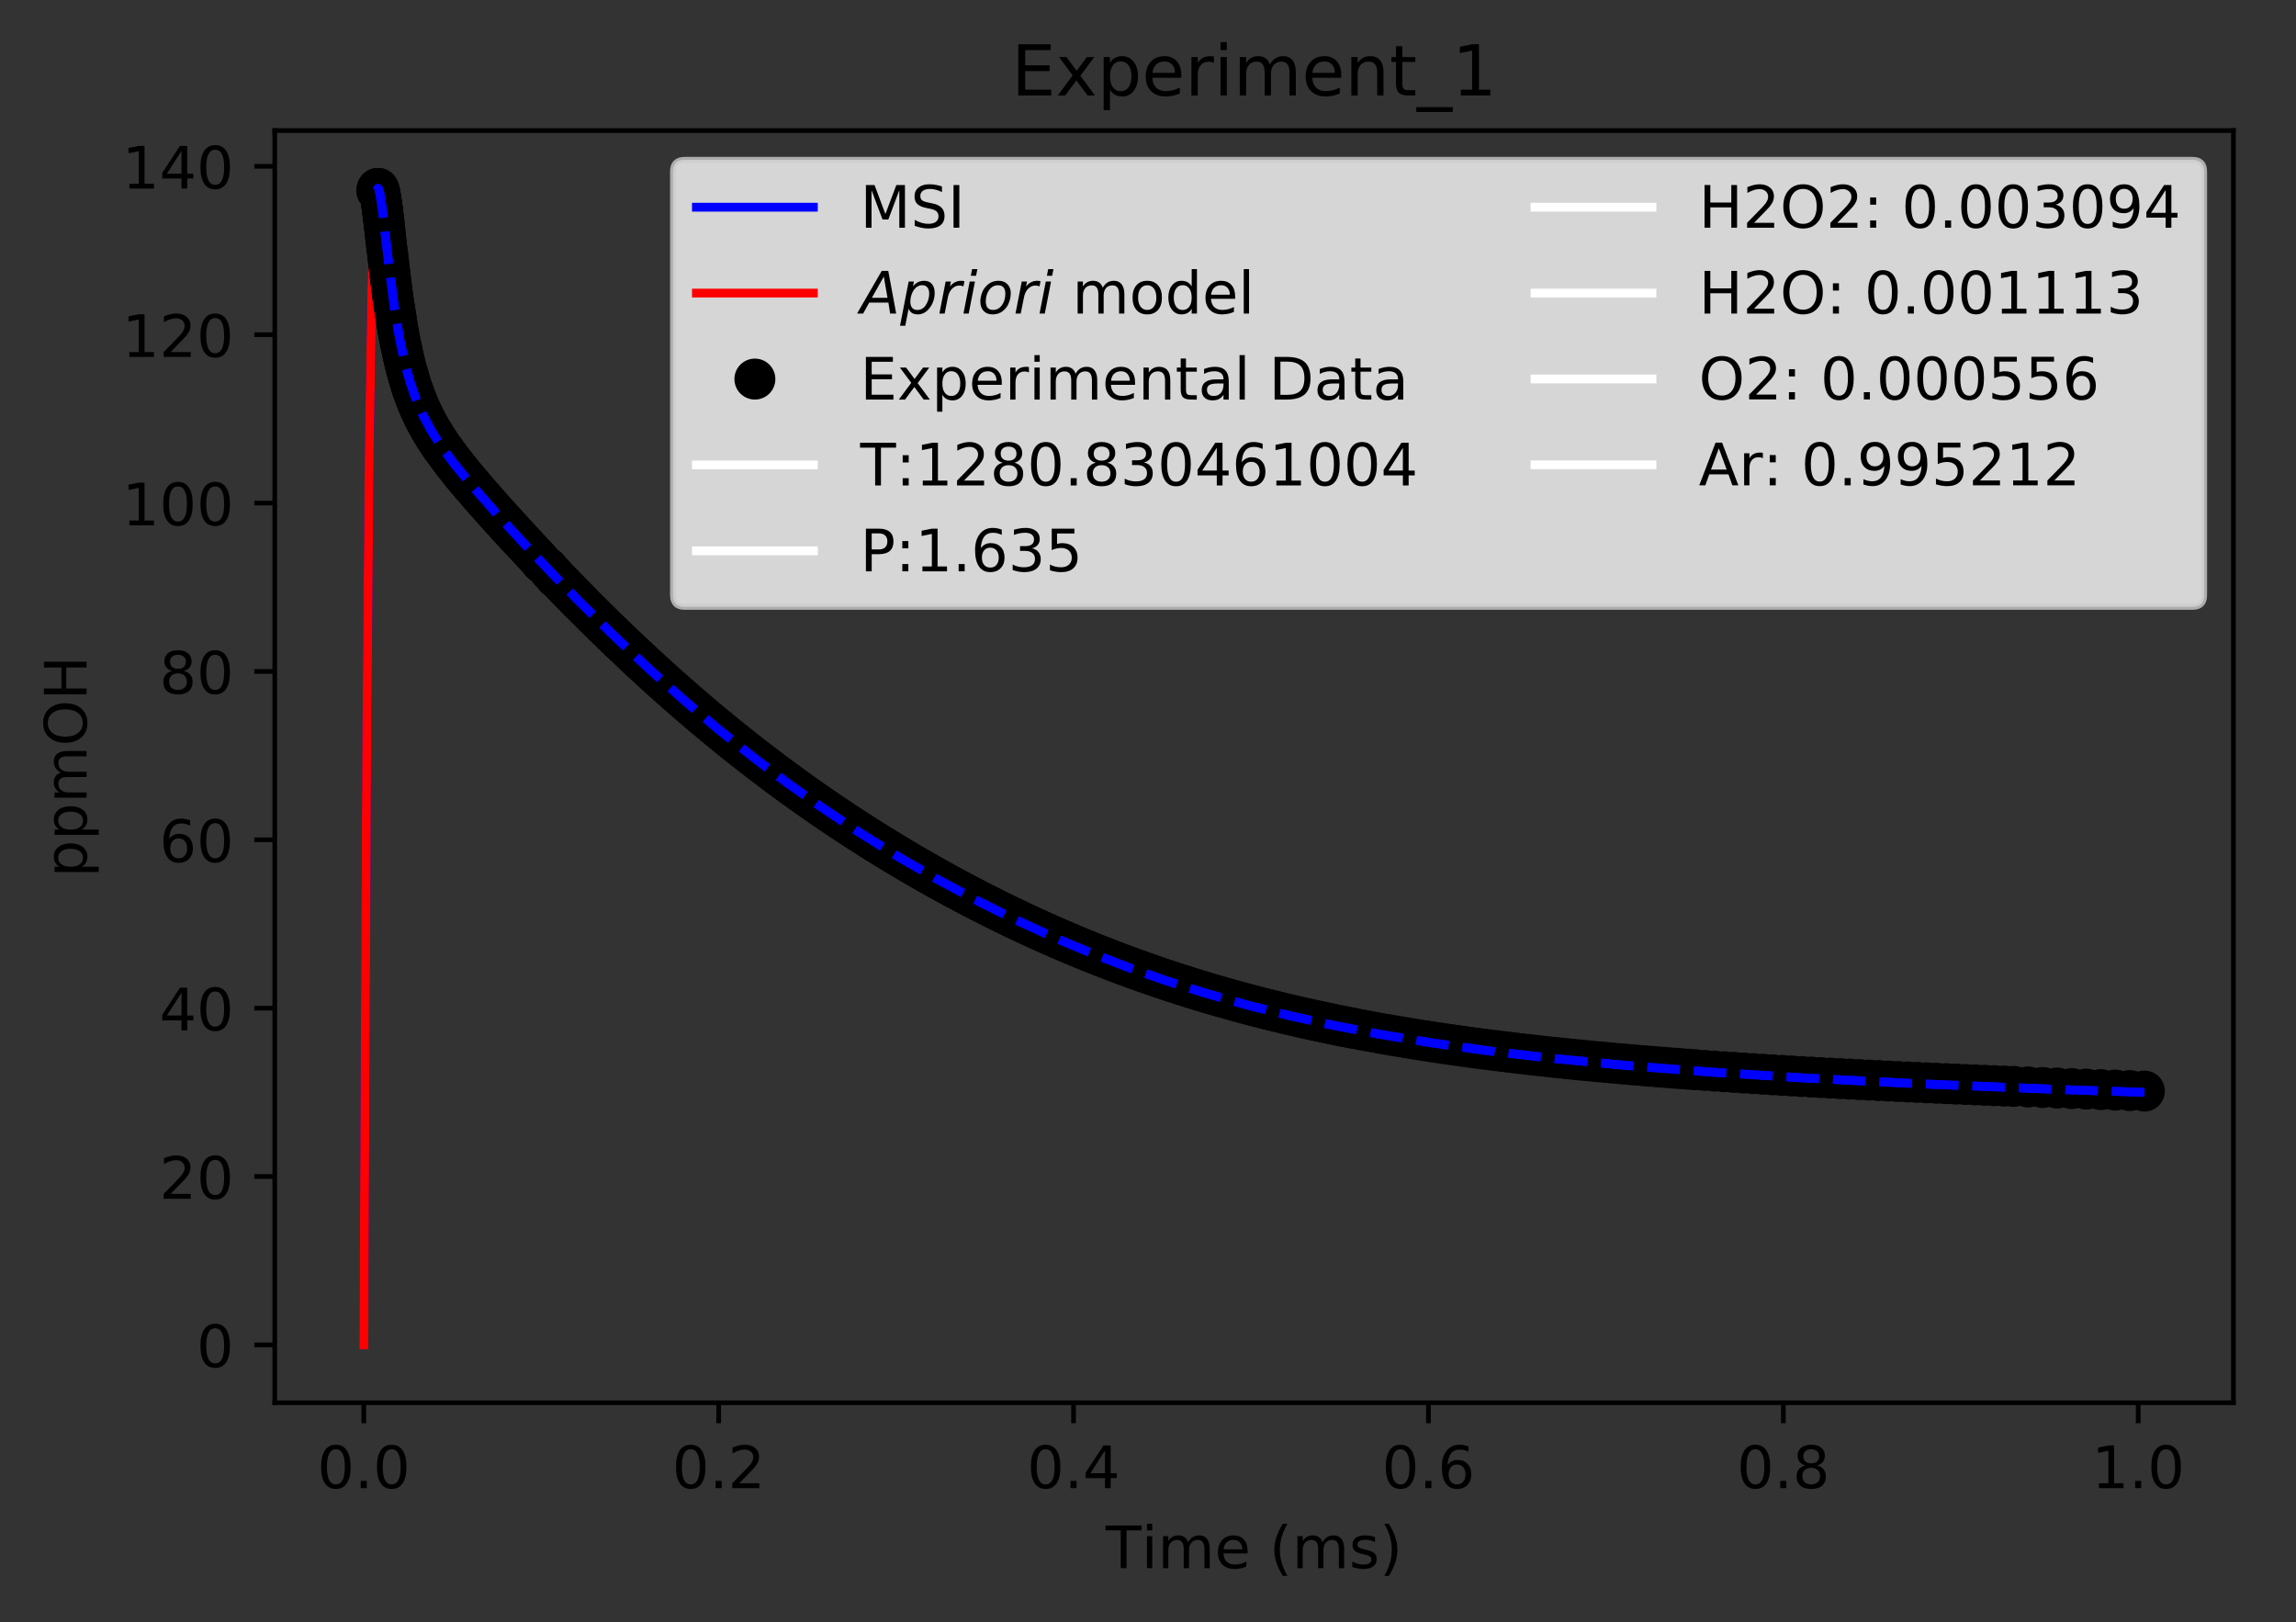 <?xml version="1.0" encoding="utf-8" standalone="no"?>
<!DOCTYPE svg PUBLIC "-//W3C//DTD SVG 1.1//EN"
  "http://www.w3.org/Graphics/SVG/1.1/DTD/svg11.dtd">
<!-- Created with matplotlib (https://matplotlib.org/) -->
<svg height="277.314pt" version="1.1" viewBox="0 0 392.466 277.314" width="392.466pt" xmlns="http://www.w3.org/2000/svg" xmlns:xlink="http://www.w3.org/1999/xlink">
 <rect x="0" y="0" width="392.466" height="277.314" fill="#333333" stroke="none"/>
 <defs>
  <style type="text/css">
*{stroke-linecap:butt;stroke-linejoin:round;}
  </style>
 </defs>
 <g id="figure_1">
  <g id="patch_1">
   <path d="M 0 277.314 
L 392.466 277.314 
L 392.466 0 
L 0 0 
z
" style="fill:none;"/>
  </g>
  <g id="axes_1">
   <g id="patch_2">
    <path d="M 46.966 239.758 
L 381.766 239.758 
L 381.766 22.318 
L 46.966 22.318 
z
" style="fill:none;"/>
   </g>
   <g id="matplotlib.axis_1">
    <g id="xtick_1">
     <g id="line2d_1">
      <defs>
       <path d="M 0 0 
L 0 3.5 
" id="m99df55d444" style="stroke:#000000;stroke-width:0.8;"/>
      </defs>
      <g>
       <use style="stroke:#000000;stroke-width:0.8;" x="62.184" xlink:href="#m99df55d444" y="239.758"/>
      </g>
     </g>
     <g id="text_1">
      <!-- 0.0 -->
      <defs>
       <path d="M 31.781 66.406 
Q 24.172 66.406 20.328 58.906 
Q 16.5 51.422 16.5 36.375 
Q 16.5 21.391 20.328 13.891 
Q 24.172 6.391 31.781 6.391 
Q 39.453 6.391 43.281 13.891 
Q 47.125 21.391 47.125 36.375 
Q 47.125 51.422 43.281 58.906 
Q 39.453 66.406 31.781 66.406 
z
M 31.781 74.219 
Q 44.047 74.219 50.516 64.516 
Q 56.984 54.828 56.984 36.375 
Q 56.984 17.969 50.516 8.266 
Q 44.047 -1.422 31.781 -1.422 
Q 19.531 -1.422 13.062 8.266 
Q 6.594 17.969 6.594 36.375 
Q 6.594 54.828 13.062 64.516 
Q 19.531 74.219 31.781 74.219 
z
" id="DejaVuSans-48"/>
       <path d="M 10.688 12.406 
L 21 12.406 
L 21 0 
L 10.688 0 
z
" id="DejaVuSans-46"/>
      </defs>
      <g transform="translate(54.232 254.357)scale(0.1 -0.1)">
       <use xlink:href="#DejaVuSans-48"/>
       <use x="63.623" xlink:href="#DejaVuSans-46"/>
       <use x="95.41" xlink:href="#DejaVuSans-48"/>
      </g>
     </g>
    </g>
    <g id="xtick_2">
     <g id="line2d_2">
      <g>
       <use style="stroke:#000000;stroke-width:0.8;" x="122.846" xlink:href="#m99df55d444" y="239.758"/>
      </g>
     </g>
     <g id="text_2">
      <!-- 0.2 -->
      <defs>
       <path d="M 19.188 8.297 
L 53.609 8.297 
L 53.609 0 
L 7.328 0 
L 7.328 8.297 
Q 12.938 14.109 22.625 23.891 
Q 32.328 33.688 34.812 36.531 
Q 39.547 41.844 41.422 45.531 
Q 43.312 49.219 43.312 52.781 
Q 43.312 58.594 39.234 62.25 
Q 35.156 65.922 28.609 65.922 
Q 23.969 65.922 18.812 64.312 
Q 13.672 62.703 7.812 59.422 
L 7.812 69.391 
Q 13.766 71.781 18.938 73 
Q 24.125 74.219 28.422 74.219 
Q 39.75 74.219 46.484 68.547 
Q 53.219 62.891 53.219 53.422 
Q 53.219 48.922 51.531 44.891 
Q 49.859 40.875 45.406 35.406 
Q 44.188 33.984 37.641 27.219 
Q 31.109 20.453 19.188 8.297 
z
" id="DejaVuSans-50"/>
      </defs>
      <g transform="translate(114.894 254.357)scale(0.1 -0.1)">
       <use xlink:href="#DejaVuSans-48"/>
       <use x="63.623" xlink:href="#DejaVuSans-46"/>
       <use x="95.41" xlink:href="#DejaVuSans-50"/>
      </g>
     </g>
    </g>
    <g id="xtick_3">
     <g id="line2d_3">
      <g>
       <use style="stroke:#000000;stroke-width:0.8;" x="183.508" xlink:href="#m99df55d444" y="239.758"/>
      </g>
     </g>
     <g id="text_3">
      <!-- 0.4 -->
      <defs>
       <path d="M 37.797 64.312 
L 12.891 25.391 
L 37.797 25.391 
z
M 35.203 72.906 
L 47.609 72.906 
L 47.609 25.391 
L 58.016 25.391 
L 58.016 17.188 
L 47.609 17.188 
L 47.609 0 
L 37.797 0 
L 37.797 17.188 
L 4.891 17.188 
L 4.891 26.703 
z
" id="DejaVuSans-52"/>
      </defs>
      <g transform="translate(175.557 254.357)scale(0.1 -0.1)">
       <use xlink:href="#DejaVuSans-48"/>
       <use x="63.623" xlink:href="#DejaVuSans-46"/>
       <use x="95.41" xlink:href="#DejaVuSans-52"/>
      </g>
     </g>
    </g>
    <g id="xtick_4">
     <g id="line2d_4">
      <g>
       <use style="stroke:#000000;stroke-width:0.8;" x="244.17" xlink:href="#m99df55d444" y="239.758"/>
      </g>
     </g>
     <g id="text_4">
      <!-- 0.6 -->
      <defs>
       <path d="M 33.016 40.375 
Q 26.375 40.375 22.484 35.828 
Q 18.609 31.297 18.609 23.391 
Q 18.609 15.531 22.484 10.953 
Q 26.375 6.391 33.016 6.391 
Q 39.656 6.391 43.531 10.953 
Q 47.406 15.531 47.406 23.391 
Q 47.406 31.297 43.531 35.828 
Q 39.656 40.375 33.016 40.375 
z
M 52.594 71.297 
L 52.594 62.312 
Q 48.875 64.062 45.094 64.984 
Q 41.312 65.922 37.594 65.922 
Q 27.828 65.922 22.672 59.328 
Q 17.531 52.734 16.797 39.406 
Q 19.672 43.656 24.016 45.922 
Q 28.375 48.188 33.594 48.188 
Q 44.578 48.188 50.953 41.516 
Q 57.328 34.859 57.328 23.391 
Q 57.328 12.156 50.688 5.359 
Q 44.047 -1.422 33.016 -1.422 
Q 20.359 -1.422 13.672 8.266 
Q 6.984 17.969 6.984 36.375 
Q 6.984 53.656 15.188 63.938 
Q 23.391 74.219 37.203 74.219 
Q 40.922 74.219 44.703 73.484 
Q 48.484 72.75 52.594 71.297 
z
" id="DejaVuSans-54"/>
      </defs>
      <g transform="translate(236.219 254.357)scale(0.1 -0.1)">
       <use xlink:href="#DejaVuSans-48"/>
       <use x="63.623" xlink:href="#DejaVuSans-46"/>
       <use x="95.41" xlink:href="#DejaVuSans-54"/>
      </g>
     </g>
    </g>
    <g id="xtick_5">
     <g id="line2d_5">
      <g>
       <use style="stroke:#000000;stroke-width:0.8;" x="304.833" xlink:href="#m99df55d444" y="239.758"/>
      </g>
     </g>
     <g id="text_5">
      <!-- 0.8 -->
      <defs>
       <path d="M 31.781 34.625 
Q 24.75 34.625 20.719 30.859 
Q 16.703 27.094 16.703 20.516 
Q 16.703 13.922 20.719 10.156 
Q 24.75 6.391 31.781 6.391 
Q 38.812 6.391 42.859 10.172 
Q 46.922 13.969 46.922 20.516 
Q 46.922 27.094 42.891 30.859 
Q 38.875 34.625 31.781 34.625 
z
M 21.922 38.812 
Q 15.578 40.375 12.031 44.719 
Q 8.5 49.078 8.5 55.328 
Q 8.5 64.062 14.719 69.141 
Q 20.953 74.219 31.781 74.219 
Q 42.672 74.219 48.875 69.141 
Q 55.078 64.062 55.078 55.328 
Q 55.078 49.078 51.531 44.719 
Q 48 40.375 41.703 38.812 
Q 48.828 37.156 52.797 32.312 
Q 56.781 27.484 56.781 20.516 
Q 56.781 9.906 50.312 4.234 
Q 43.844 -1.422 31.781 -1.422 
Q 19.734 -1.422 13.25 4.234 
Q 6.781 9.906 6.781 20.516 
Q 6.781 27.484 10.781 32.312 
Q 14.797 37.156 21.922 38.812 
z
M 18.312 54.391 
Q 18.312 48.734 21.844 45.562 
Q 25.391 42.391 31.781 42.391 
Q 38.141 42.391 41.719 45.562 
Q 45.312 48.734 45.312 54.391 
Q 45.312 60.062 41.719 63.234 
Q 38.141 66.406 31.781 66.406 
Q 25.391 66.406 21.844 63.234 
Q 18.312 60.062 18.312 54.391 
z
" id="DejaVuSans-56"/>
      </defs>
      <g transform="translate(296.881 254.357)scale(0.1 -0.1)">
       <use xlink:href="#DejaVuSans-48"/>
       <use x="63.623" xlink:href="#DejaVuSans-46"/>
       <use x="95.41" xlink:href="#DejaVuSans-56"/>
      </g>
     </g>
    </g>
    <g id="xtick_6">
     <g id="line2d_6">
      <g>
       <use style="stroke:#000000;stroke-width:0.8;" x="365.495" xlink:href="#m99df55d444" y="239.758"/>
      </g>
     </g>
     <g id="text_6">
      <!-- 1.0 -->
      <defs>
       <path d="M 12.406 8.297 
L 28.516 8.297 
L 28.516 63.922 
L 10.984 60.406 
L 10.984 69.391 
L 28.422 72.906 
L 38.281 72.906 
L 38.281 8.297 
L 54.391 8.297 
L 54.391 0 
L 12.406 0 
z
" id="DejaVuSans-49"/>
      </defs>
      <g transform="translate(357.543 254.357)scale(0.1 -0.1)">
       <use xlink:href="#DejaVuSans-49"/>
       <use x="63.623" xlink:href="#DejaVuSans-46"/>
       <use x="95.41" xlink:href="#DejaVuSans-48"/>
      </g>
     </g>
    </g>
    <g id="text_7">
     <!-- Time (ms) -->
     <defs>
      <path d="M -0.297 72.906 
L 61.375 72.906 
L 61.375 64.594 
L 35.5 64.594 
L 35.5 0 
L 25.594 0 
L 25.594 64.594 
L -0.297 64.594 
z
" id="DejaVuSans-84"/>
      <path d="M 9.422 54.688 
L 18.406 54.688 
L 18.406 0 
L 9.422 0 
z
M 9.422 75.984 
L 18.406 75.984 
L 18.406 64.594 
L 9.422 64.594 
z
" id="DejaVuSans-105"/>
      <path d="M 52 44.188 
Q 55.375 50.25 60.062 53.125 
Q 64.75 56 71.094 56 
Q 79.641 56 84.281 50.016 
Q 88.922 44.047 88.922 33.016 
L 88.922 0 
L 79.891 0 
L 79.891 32.719 
Q 79.891 40.578 77.094 44.375 
Q 74.312 48.188 68.609 48.188 
Q 61.625 48.188 57.562 43.547 
Q 53.516 38.922 53.516 30.906 
L 53.516 0 
L 44.484 0 
L 44.484 32.719 
Q 44.484 40.625 41.703 44.406 
Q 38.922 48.188 33.109 48.188 
Q 26.219 48.188 22.156 43.531 
Q 18.109 38.875 18.109 30.906 
L 18.109 0 
L 9.078 0 
L 9.078 54.688 
L 18.109 54.688 
L 18.109 46.188 
Q 21.188 51.219 25.484 53.609 
Q 29.781 56 35.688 56 
Q 41.656 56 45.828 52.969 
Q 50 49.953 52 44.188 
z
" id="DejaVuSans-109"/>
      <path d="M 56.203 29.594 
L 56.203 25.203 
L 14.891 25.203 
Q 15.484 15.922 20.484 11.062 
Q 25.484 6.203 34.422 6.203 
Q 39.594 6.203 44.453 7.469 
Q 49.312 8.734 54.109 11.281 
L 54.109 2.781 
Q 49.266 0.734 44.188 -0.344 
Q 39.109 -1.422 33.891 -1.422 
Q 20.797 -1.422 13.156 6.188 
Q 5.516 13.812 5.516 26.812 
Q 5.516 40.234 12.766 48.109 
Q 20.016 56 32.328 56 
Q 43.359 56 49.781 48.891 
Q 56.203 41.797 56.203 29.594 
z
M 47.219 32.234 
Q 47.125 39.594 43.094 43.984 
Q 39.062 48.391 32.422 48.391 
Q 24.906 48.391 20.391 44.141 
Q 15.875 39.891 15.188 32.172 
z
" id="DejaVuSans-101"/>
      <path id="DejaVuSans-32"/>
      <path d="M 31 75.875 
Q 24.469 64.656 21.281 53.656 
Q 18.109 42.672 18.109 31.391 
Q 18.109 20.125 21.312 9.062 
Q 24.516 -2 31 -13.188 
L 23.188 -13.188 
Q 15.875 -1.703 12.234 9.375 
Q 8.594 20.453 8.594 31.391 
Q 8.594 42.281 12.203 53.312 
Q 15.828 64.359 23.188 75.875 
z
" id="DejaVuSans-40"/>
      <path d="M 44.281 53.078 
L 44.281 44.578 
Q 40.484 46.531 36.375 47.5 
Q 32.281 48.484 27.875 48.484 
Q 21.188 48.484 17.844 46.438 
Q 14.5 44.391 14.5 40.281 
Q 14.5 37.156 16.891 35.375 
Q 19.281 33.594 26.516 31.984 
L 29.594 31.297 
Q 39.156 29.25 43.188 25.516 
Q 47.219 21.781 47.219 15.094 
Q 47.219 7.469 41.188 3.016 
Q 35.156 -1.422 24.609 -1.422 
Q 20.219 -1.422 15.453 -0.562 
Q 10.688 0.297 5.422 2 
L 5.422 11.281 
Q 10.406 8.688 15.234 7.391 
Q 20.062 6.109 24.812 6.109 
Q 31.156 6.109 34.562 8.281 
Q 37.984 10.453 37.984 14.406 
Q 37.984 18.062 35.516 20.016 
Q 33.062 21.969 24.703 23.781 
L 21.578 24.516 
Q 13.234 26.266 9.516 29.906 
Q 5.812 33.547 5.812 39.891 
Q 5.812 47.609 11.281 51.797 
Q 16.75 56 26.812 56 
Q 31.781 56 36.172 55.266 
Q 40.578 54.547 44.281 53.078 
z
" id="DejaVuSans-115"/>
      <path d="M 8.016 75.875 
L 15.828 75.875 
Q 23.141 64.359 26.781 53.312 
Q 30.422 42.281 30.422 31.391 
Q 30.422 20.453 26.781 9.375 
Q 23.141 -1.703 15.828 -13.188 
L 8.016 -13.188 
Q 14.5 -2 17.703 9.062 
Q 20.906 20.125 20.906 31.391 
Q 20.906 42.672 17.703 53.656 
Q 14.5 64.656 8.016 75.875 
z
" id="DejaVuSans-41"/>
     </defs>
     <g transform="translate(189.012 268.035)scale(0.1 -0.1)">
      <use xlink:href="#DejaVuSans-84"/>
      <use x="61.037" xlink:href="#DejaVuSans-105"/>
      <use x="88.82" xlink:href="#DejaVuSans-109"/>
      <use x="186.232" xlink:href="#DejaVuSans-101"/>
      <use x="247.756" xlink:href="#DejaVuSans-32"/>
      <use x="279.543" xlink:href="#DejaVuSans-40"/>
      <use x="318.557" xlink:href="#DejaVuSans-109"/>
      <use x="415.969" xlink:href="#DejaVuSans-115"/>
      <use x="468.068" xlink:href="#DejaVuSans-41"/>
     </g>
    </g>
   </g>
   <g id="matplotlib.axis_2">
    <g id="ytick_1">
     <g id="line2d_7">
      <defs>
       <path d="M 0 0 
L -3.5 0 
" id="m1f0e91eb0f" style="stroke:#000000;stroke-width:0.8;"/>
      </defs>
      <g>
       <use style="stroke:#000000;stroke-width:0.8;" x="46.966" xlink:href="#m1f0e91eb0f" y="229.874"/>
      </g>
     </g>
     <g id="text_8">
      <!-- 0 -->
      <g transform="translate(33.603 233.674)scale(0.1 -0.1)">
       <use xlink:href="#DejaVuSans-48"/>
      </g>
     </g>
    </g>
    <g id="ytick_2">
     <g id="line2d_8">
      <g>
       <use style="stroke:#000000;stroke-width:0.8;" x="46.966" xlink:href="#m1f0e91eb0f" y="201.096"/>
      </g>
     </g>
     <g id="text_9">
      <!-- 20 -->
      <g transform="translate(27.241 204.896)scale(0.1 -0.1)">
       <use xlink:href="#DejaVuSans-50"/>
       <use x="63.623" xlink:href="#DejaVuSans-48"/>
      </g>
     </g>
    </g>
    <g id="ytick_3">
     <g id="line2d_9">
      <g>
       <use style="stroke:#000000;stroke-width:0.8;" x="46.966" xlink:href="#m1f0e91eb0f" y="172.318"/>
      </g>
     </g>
     <g id="text_10">
      <!-- 40 -->
      <g transform="translate(27.241 176.118)scale(0.1 -0.1)">
       <use xlink:href="#DejaVuSans-52"/>
       <use x="63.623" xlink:href="#DejaVuSans-48"/>
      </g>
     </g>
    </g>
    <g id="ytick_4">
     <g id="line2d_10">
      <g>
       <use style="stroke:#000000;stroke-width:0.8;" x="46.966" xlink:href="#m1f0e91eb0f" y="143.54"/>
      </g>
     </g>
     <g id="text_11">
      <!-- 60 -->
      <g transform="translate(27.241 147.34)scale(0.1 -0.1)">
       <use xlink:href="#DejaVuSans-54"/>
       <use x="63.623" xlink:href="#DejaVuSans-48"/>
      </g>
     </g>
    </g>
    <g id="ytick_5">
     <g id="line2d_11">
      <g>
       <use style="stroke:#000000;stroke-width:0.8;" x="46.966" xlink:href="#m1f0e91eb0f" y="114.762"/>
      </g>
     </g>
     <g id="text_12">
      <!-- 80 -->
      <g transform="translate(27.241 118.562)scale(0.1 -0.1)">
       <use xlink:href="#DejaVuSans-56"/>
       <use x="63.623" xlink:href="#DejaVuSans-48"/>
      </g>
     </g>
    </g>
    <g id="ytick_6">
     <g id="line2d_12">
      <g>
       <use style="stroke:#000000;stroke-width:0.8;" x="46.966" xlink:href="#m1f0e91eb0f" y="85.984"/>
      </g>
     </g>
     <g id="text_13">
      <!-- 100 -->
      <g transform="translate(20.878 89.784)scale(0.1 -0.1)">
       <use xlink:href="#DejaVuSans-49"/>
       <use x="63.623" xlink:href="#DejaVuSans-48"/>
       <use x="127.246" xlink:href="#DejaVuSans-48"/>
      </g>
     </g>
    </g>
    <g id="ytick_7">
     <g id="line2d_13">
      <g>
       <use style="stroke:#000000;stroke-width:0.8;" x="46.966" xlink:href="#m1f0e91eb0f" y="57.206"/>
      </g>
     </g>
     <g id="text_14">
      <!-- 120 -->
      <g transform="translate(20.878 61.005)scale(0.1 -0.1)">
       <use xlink:href="#DejaVuSans-49"/>
       <use x="63.623" xlink:href="#DejaVuSans-50"/>
       <use x="127.246" xlink:href="#DejaVuSans-48"/>
      </g>
     </g>
    </g>
    <g id="ytick_8">
     <g id="line2d_14">
      <g>
       <use style="stroke:#000000;stroke-width:0.8;" x="46.966" xlink:href="#m1f0e91eb0f" y="28.428"/>
      </g>
     </g>
     <g id="text_15">
      <!-- 140 -->
      <g transform="translate(20.878 32.227)scale(0.1 -0.1)">
       <use xlink:href="#DejaVuSans-49"/>
       <use x="63.623" xlink:href="#DejaVuSans-52"/>
       <use x="127.246" xlink:href="#DejaVuSans-48"/>
      </g>
     </g>
    </g>
    <g id="text_16">
     <!-- ppmOH -->
     <defs>
      <path d="M 18.109 8.203 
L 18.109 -20.797 
L 9.078 -20.797 
L 9.078 54.688 
L 18.109 54.688 
L 18.109 46.391 
Q 20.953 51.266 25.266 53.625 
Q 29.594 56 35.594 56 
Q 45.562 56 51.781 48.094 
Q 58.016 40.188 58.016 27.297 
Q 58.016 14.406 51.781 6.484 
Q 45.562 -1.422 35.594 -1.422 
Q 29.594 -1.422 25.266 0.953 
Q 20.953 3.328 18.109 8.203 
z
M 48.688 27.297 
Q 48.688 37.203 44.609 42.844 
Q 40.531 48.484 33.406 48.484 
Q 26.266 48.484 22.188 42.844 
Q 18.109 37.203 18.109 27.297 
Q 18.109 17.391 22.188 11.75 
Q 26.266 6.109 33.406 6.109 
Q 40.531 6.109 44.609 11.75 
Q 48.688 17.391 48.688 27.297 
z
" id="DejaVuSans-112"/>
      <path d="M 39.406 66.219 
Q 28.656 66.219 22.328 58.203 
Q 16.016 50.203 16.016 36.375 
Q 16.016 22.609 22.328 14.594 
Q 28.656 6.594 39.406 6.594 
Q 50.141 6.594 56.422 14.594 
Q 62.703 22.609 62.703 36.375 
Q 62.703 50.203 56.422 58.203 
Q 50.141 66.219 39.406 66.219 
z
M 39.406 74.219 
Q 54.734 74.219 63.906 63.938 
Q 73.094 53.656 73.094 36.375 
Q 73.094 19.141 63.906 8.859 
Q 54.734 -1.422 39.406 -1.422 
Q 24.031 -1.422 14.812 8.828 
Q 5.609 19.094 5.609 36.375 
Q 5.609 53.656 14.812 63.938 
Q 24.031 74.219 39.406 74.219 
z
" id="DejaVuSans-79"/>
      <path d="M 9.812 72.906 
L 19.672 72.906 
L 19.672 43.016 
L 55.516 43.016 
L 55.516 72.906 
L 65.375 72.906 
L 65.375 0 
L 55.516 0 
L 55.516 34.719 
L 19.672 34.719 
L 19.672 0 
L 9.812 0 
z
" id="DejaVuSans-72"/>
     </defs>
     <g transform="translate(14.798 149.953)rotate(-90)scale(0.1 -0.1)">
      <use xlink:href="#DejaVuSans-112"/>
      <use x="63.477" xlink:href="#DejaVuSans-112"/>
      <use x="126.953" xlink:href="#DejaVuSans-109"/>
      <use x="224.365" xlink:href="#DejaVuSans-79"/>
      <use x="303.076" xlink:href="#DejaVuSans-72"/>
     </g>
    </g>
   </g>
   <g id="line2d_15">
    <path clip-path="url(#p4b8e842b0a)" d="M 62.184 229.874 
L 62.663 130.311 
L 63.126 76.321 
L 63.563 49.405 
L 63.946 37.752 
L 64.277 33.335 
L 64.525 32.254 
L 64.649 32.223 
L 64.814 32.581 
L 65.103 34.007 
L 65.64 38.131 
L 67.439 52.763 
L 68.311 57.96 
L 69.247 62.266 
L 70.182 65.605 
L 71.212 68.505 
L 72.337 71.057 
L 73.746 73.672 
L 75.436 76.304 
L 77.57 79.198 
L 80.558 82.859 
L 85.171 88.127 
L 91.625 95.143 
L 98.42 102.206 
L 104.496 108.24 
L 111.059 114.438 
L 116.893 119.66 
L 122.726 124.606 
L 128.56 129.28 
L 134.394 133.689 
L 140.228 137.843 
L 146.791 142.225 
L 153.354 146.315 
L 159.917 150.125 
L 166.481 153.668 
L 173.044 156.952 
L 179.607 159.982 
L 186.17 162.765 
L 192.733 165.307 
L 199.296 167.615 
L 205.859 169.701 
L 213.152 171.772 
L 220.444 173.603 
L 227.736 175.216 
L 235.769 176.766 
L 244.541 178.223 
L 254.41 179.612 
L 264.279 180.78 
L 276.341 181.97 
L 289.499 183.033 
L 304.327 184.013 
L 322.45 184.984 
L 343.868 185.912 
L 366.212 186.71 
L 366.212 186.71 
" style="fill:none;stroke:#0000ff;stroke-linecap:square;stroke-width:1.5;"/>
   </g>
   <g id="line2d_16">
    <path clip-path="url(#p4b8e842b0a)" d="M 62.184 229.874 
L 62.663 130.312 
L 63.126 76.321 
L 63.563 49.405 
L 63.946 37.752 
L 64.277 33.335 
L 64.525 32.254 
L 64.649 32.223 
L 64.814 32.581 
L 65.103 34.007 
L 65.64 38.131 
L 67.439 52.763 
L 68.311 57.96 
L 69.247 62.266 
L 70.182 65.605 
L 71.212 68.505 
L 72.337 71.057 
L 73.746 73.672 
L 75.436 76.304 
L 77.57 79.198 
L 80.558 82.859 
L 85.171 88.127 
L 91.625 95.143 
L 98.42 102.206 
L 104.496 108.24 
L 111.059 114.438 
L 116.893 119.66 
L 122.726 124.606 
L 128.56 129.28 
L 134.394 133.689 
L 140.228 137.843 
L 146.791 142.225 
L 153.354 146.315 
L 159.917 150.125 
L 166.48 153.668 
L 173.044 156.952 
L 179.607 159.982 
L 186.17 162.765 
L 192.733 165.307 
L 199.296 167.615 
L 205.859 169.701 
L 213.151 171.772 
L 220.444 173.603 
L 227.736 175.216 
L 235.768 176.766 
L 244.541 178.223 
L 254.41 179.612 
L 264.279 180.78 
L 276.34 181.97 
L 289.499 183.033 
L 304.327 184.013 
L 322.45 184.984 
L 343.868 185.912 
L 366.212 186.71 
L 366.212 186.71 
" style="fill:none;stroke:#ff0000;stroke-linecap:square;stroke-width:1.5;"/>
   </g>
   <g id="line2d_17">
    <defs>
     <path d="M 0 3 
C 0.796 3 1.559 2.684 2.121 2.121 
C 2.684 1.559 3 0.796 3 0 
C 3 -0.796 2.684 -1.559 2.121 -2.121 
C 1.559 -2.684 0.796 -3 0 -3 
C -0.796 -3 -1.559 -2.684 -2.121 -2.121 
C -2.684 -1.559 -3 -0.796 -3 0 
C -3 0.796 -2.684 1.559 -2.121 2.121 
C -1.559 2.684 -0.796 3 0 3 
z
" id="me8310a4536" style="stroke:#000000;"/>
    </defs>
    <g clip-path="url(#p4b8e842b0a)">
     <use style="stroke:#000000;" x="64.404" xlink:href="#me8310a4536" y="32.615"/>
     <use style="stroke:#000000;" x="64.443" xlink:href="#me8310a4536" y="32.459"/>
     <use style="stroke:#000000;" x="64.486" xlink:href="#me8310a4536" y="32.342"/>
     <use style="stroke:#000000;" x="64.528" xlink:href="#me8310a4536" y="32.263"/>
     <use style="stroke:#000000;" x="64.568" xlink:href="#me8310a4536" y="32.22"/>
     <use style="stroke:#000000;" x="64.61" xlink:href="#me8310a4536" y="32.21"/>
     <use style="stroke:#000000;" x="64.653" xlink:href="#me8310a4536" y="32.23"/>
     <use style="stroke:#000000;" x="64.692" xlink:href="#me8310a4536" y="32.279"/>
     <use style="stroke:#000000;" x="64.735" xlink:href="#me8310a4536" y="32.356"/>
     <use style="stroke:#000000;" x="64.777" xlink:href="#me8310a4536" y="32.459"/>
     <use style="stroke:#000000;" x="64.817" xlink:href="#me8310a4536" y="32.584"/>
     <use style="stroke:#000000;" x="64.859" xlink:href="#me8310a4536" y="32.732"/>
     <use style="stroke:#000000;" x="64.898" xlink:href="#me8310a4536" y="32.902"/>
     <use style="stroke:#000000;" x="64.941" xlink:href="#me8310a4536" y="33.089"/>
     <use style="stroke:#000000;" x="64.983" xlink:href="#me8310a4536" y="33.295"/>
     <use style="stroke:#000000;" x="65.023" xlink:href="#me8310a4536" y="33.516"/>
     <use style="stroke:#000000;" x="65.065" xlink:href="#me8310a4536" y="33.754"/>
     <use style="stroke:#000000;" x="65.108" xlink:href="#me8310a4536" y="34.005"/>
     <use style="stroke:#000000;" x="65.147" xlink:href="#me8310a4536" y="34.27"/>
     <use style="stroke:#000000;" x="65.19" xlink:href="#me8310a4536" y="34.546"/>
     <use style="stroke:#000000;" x="65.217" xlink:href="#me8310a4536" y="34.833"/>
     <use style="stroke:#000000;" x="65.278" xlink:href="#me8310a4536" y="35.131"/>
     <use style="stroke:#000000;" x="65.308" xlink:href="#me8310a4536" y="35.437"/>
     <use style="stroke:#000000;" x="65.369" xlink:href="#me8310a4536" y="35.751"/>
     <use style="stroke:#000000;" x="65.399" xlink:href="#me8310a4536" y="36.073"/>
     <use style="stroke:#000000;" x="65.429" xlink:href="#me8310a4536" y="36.401"/>
     <use style="stroke:#000000;" x="65.49" xlink:href="#me8310a4536" y="36.736"/>
     <use style="stroke:#000000;" x="65.52" xlink:href="#me8310a4536" y="37.076"/>
     <use style="stroke:#000000;" x="65.551" xlink:href="#me8310a4536" y="37.421"/>
     <use style="stroke:#000000;" x="65.611" xlink:href="#me8310a4536" y="37.771"/>
     <use style="stroke:#000000;" x="65.642" xlink:href="#me8310a4536" y="38.124"/>
     <use style="stroke:#000000;" x="65.672" xlink:href="#me8310a4536" y="38.479"/>
     <use style="stroke:#000000;" x="65.733" xlink:href="#me8310a4536" y="38.837"/>
     <use style="stroke:#000000;" x="65.763" xlink:href="#me8310a4536" y="39.197"/>
     <use style="stroke:#000000;" x="65.824" xlink:href="#me8310a4536" y="39.742"/>
     <use style="stroke:#000000;" x="65.884" xlink:href="#me8310a4536" y="40.289"/>
     <use style="stroke:#000000;" x="65.945" xlink:href="#me8310a4536" y="40.839"/>
     <use style="stroke:#000000;" x="66.006" xlink:href="#me8310a4536" y="41.387"/>
     <use style="stroke:#000000;" x="66.066" xlink:href="#me8310a4536" y="41.935"/>
     <use style="stroke:#000000;" x="66.127" xlink:href="#me8310a4536" y="42.482"/>
     <use style="stroke:#000000;" x="66.218" xlink:href="#me8310a4536" y="43.026"/>
     <use style="stroke:#000000;" x="66.279" xlink:href="#me8310a4536" y="43.567"/>
     <use style="stroke:#000000;" x="66.339" xlink:href="#me8310a4536" y="44.105"/>
     <use style="stroke:#000000;" x="66.4" xlink:href="#me8310a4536" y="44.637"/>
     <use style="stroke:#000000;" x="66.46" xlink:href="#me8310a4536" y="45.166"/>
     <use style="stroke:#000000;" x="66.521" xlink:href="#me8310a4536" y="45.688"/>
     <use style="stroke:#000000;" x="66.582" xlink:href="#me8310a4536" y="46.206"/>
     <use style="stroke:#000000;" x="66.642" xlink:href="#me8310a4536" y="46.717"/>
     <use style="stroke:#000000;" x="66.703" xlink:href="#me8310a4536" y="47.223"/>
     <use style="stroke:#000000;" x="66.764" xlink:href="#me8310a4536" y="47.721"/>
     <use style="stroke:#000000;" x="66.824" xlink:href="#me8310a4536" y="48.213"/>
     <use style="stroke:#000000;" x="66.885" xlink:href="#me8310a4536" y="48.699"/>
     <use style="stroke:#000000;" x="66.946" xlink:href="#me8310a4536" y="49.177"/>
     <use style="stroke:#000000;" x="67.006" xlink:href="#me8310a4536" y="49.649"/>
     <use style="stroke:#000000;" x="67.067" xlink:href="#me8310a4536" y="50.114"/>
     <use style="stroke:#000000;" x="67.128" xlink:href="#me8310a4536" y="50.57"/>
     <use style="stroke:#000000;" x="67.188" xlink:href="#me8310a4536" y="51.02"/>
     <use style="stroke:#000000;" x="67.249" xlink:href="#me8310a4536" y="51.464"/>
     <use style="stroke:#000000;" x="67.31" xlink:href="#me8310a4536" y="51.9"/>
     <use style="stroke:#000000;" x="67.37" xlink:href="#me8310a4536" y="52.327"/>
     <use style="stroke:#000000;" x="67.461" xlink:href="#me8310a4536" y="52.749"/>
     <use style="stroke:#000000;" x="67.522" xlink:href="#me8310a4536" y="53.163"/>
     <use style="stroke:#000000;" x="67.583" xlink:href="#me8310a4536" y="53.57"/>
     <use style="stroke:#000000;" x="67.643" xlink:href="#me8310a4536" y="53.969"/>
     <use style="stroke:#000000;" x="67.704" xlink:href="#me8310a4536" y="54.363"/>
     <use style="stroke:#000000;" x="67.765" xlink:href="#me8310a4536" y="54.749"/>
     <use style="stroke:#000000;" x="67.856" xlink:href="#me8310a4536" y="55.318"/>
     <use style="stroke:#000000;" x="67.947" xlink:href="#me8310a4536" y="55.872"/>
     <use style="stroke:#000000;" x="68.038" xlink:href="#me8310a4536" y="56.412"/>
     <use style="stroke:#000000;" x="68.129" xlink:href="#me8310a4536" y="56.936"/>
     <use style="stroke:#000000;" x="68.22" xlink:href="#me8310a4536" y="57.447"/>
     <use style="stroke:#000000;" x="68.311" xlink:href="#me8310a4536" y="57.944"/>
     <use style="stroke:#000000;" x="68.402" xlink:href="#me8310a4536" y="58.428"/>
     <use style="stroke:#000000;" x="68.493" xlink:href="#me8310a4536" y="58.9"/>
     <use style="stroke:#000000;" x="68.614" xlink:href="#me8310a4536" y="59.359"/>
     <use style="stroke:#000000;" x="68.705" xlink:href="#me8310a4536" y="59.805"/>
     <use style="stroke:#000000;" x="68.796" xlink:href="#me8310a4536" y="60.239"/>
     <use style="stroke:#000000;" x="68.887" xlink:href="#me8310a4536" y="60.662"/>
     <use style="stroke:#000000;" x="68.978" xlink:href="#me8310a4536" y="61.075"/>
     <use style="stroke:#000000;" x="69.069" xlink:href="#me8310a4536" y="61.477"/>
     <use style="stroke:#000000;" x="69.16" xlink:href="#me8310a4536" y="61.868"/>
     <use style="stroke:#000000;" x="69.251" xlink:href="#me8310a4536" y="62.25"/>
     <use style="stroke:#000000;" x="69.342" xlink:href="#me8310a4536" y="62.622"/>
     <use style="stroke:#000000;" x="69.433" xlink:href="#me8310a4536" y="62.985"/>
     <use style="stroke:#000000;" x="69.524" xlink:href="#me8310a4536" y="63.337"/>
     <use style="stroke:#000000;" x="69.645" xlink:href="#me8310a4536" y="63.683"/>
     <use style="stroke:#000000;" x="69.736" xlink:href="#me8310a4536" y="64.019"/>
     <use style="stroke:#000000;" x="69.827" xlink:href="#me8310a4536" y="64.349"/>
     <use style="stroke:#000000;" x="69.918" xlink:href="#me8310a4536" y="64.67"/>
     <use style="stroke:#000000;" x="70.009" xlink:href="#me8310a4536" y="64.984"/>
     <use style="stroke:#000000;" x="70.1" xlink:href="#me8310a4536" y="65.289"/>
     <use style="stroke:#000000;" x="70.191" xlink:href="#me8310a4536" y="65.588"/>
     <use style="stroke:#000000;" x="70.282" xlink:href="#me8310a4536" y="65.881"/>
     <use style="stroke:#000000;" x="70.373" xlink:href="#me8310a4536" y="66.168"/>
     <use style="stroke:#000000;" x="70.464" xlink:href="#me8310a4536" y="66.447"/>
     <use style="stroke:#000000;" x="70.555" xlink:href="#me8310a4536" y="66.722"/>
     <use style="stroke:#000000;" x="70.646" xlink:href="#me8310a4536" y="66.989"/>
     <use style="stroke:#000000;" x="70.768" xlink:href="#me8310a4536" y="67.253"/>
     <use style="stroke:#000000;" x="70.859" xlink:href="#me8310a4536" y="67.51"/>
     <use style="stroke:#000000;" x="70.949" xlink:href="#me8310a4536" y="67.762"/>
     <use style="stroke:#000000;" x="71.04" xlink:href="#me8310a4536" y="68.008"/>
     <use style="stroke:#000000;" x="71.131" xlink:href="#me8310a4536" y="68.251"/>
     <use style="stroke:#000000;" x="71.222" xlink:href="#me8310a4536" y="68.489"/>
     <use style="stroke:#000000;" x="71.313" xlink:href="#me8310a4536" y="68.722"/>
     <use style="stroke:#000000;" x="71.404" xlink:href="#me8310a4536" y="68.951"/>
     <use style="stroke:#000000;" x="71.495" xlink:href="#me8310a4536" y="69.176"/>
     <use style="stroke:#000000;" x="71.647" xlink:href="#me8310a4536" y="69.507"/>
     <use style="stroke:#000000;" x="71.799" xlink:href="#me8310a4536" y="69.83"/>
     <use style="stroke:#000000;" x="71.92" xlink:href="#me8310a4536" y="70.143"/>
     <use style="stroke:#000000;" x="72.072" xlink:href="#me8310a4536" y="70.45"/>
     <use style="stroke:#000000;" x="72.223" xlink:href="#me8310a4536" y="70.749"/>
     <use style="stroke:#000000;" x="72.345" xlink:href="#me8310a4536" y="71.041"/>
     <use style="stroke:#000000;" x="72.496" xlink:href="#me8310a4536" y="71.328"/>
     <use style="stroke:#000000;" x="72.618" xlink:href="#me8310a4536" y="71.607"/>
     <use style="stroke:#000000;" x="72.769" xlink:href="#me8310a4536" y="71.88"/>
     <use style="stroke:#000000;" x="72.921" xlink:href="#me8310a4536" y="72.149"/>
     <use style="stroke:#000000;" x="73.042" xlink:href="#me8310a4536" y="72.411"/>
     <use style="stroke:#000000;" x="73.194" xlink:href="#me8310a4536" y="72.67"/>
     <use style="stroke:#000000;" x="73.346" xlink:href="#me8310a4536" y="72.923"/>
     <use style="stroke:#000000;" x="73.467" xlink:href="#me8310a4536" y="73.171"/>
     <use style="stroke:#000000;" x="73.619" xlink:href="#me8310a4536" y="73.415"/>
     <use style="stroke:#000000;" x="73.77" xlink:href="#me8310a4536" y="73.656"/>
     <use style="stroke:#000000;" x="73.892" xlink:href="#me8310a4536" y="73.893"/>
     <use style="stroke:#000000;" x="74.043" xlink:href="#me8310a4536" y="74.125"/>
     <use style="stroke:#000000;" x="74.195" xlink:href="#me8310a4536" y="74.355"/>
     <use style="stroke:#000000;" x="74.316" xlink:href="#me8310a4536" y="74.581"/>
     <use style="stroke:#000000;" x="74.468" xlink:href="#me8310a4536" y="74.804"/>
     <use style="stroke:#000000;" x="74.62" xlink:href="#me8310a4536" y="75.023"/>
     <use style="stroke:#000000;" x="74.741" xlink:href="#me8310a4536" y="75.24"/>
     <use style="stroke:#000000;" x="74.893" xlink:href="#me8310a4536" y="75.454"/>
     <use style="stroke:#000000;" x="75.044" xlink:href="#me8310a4536" y="75.666"/>
     <use style="stroke:#000000;" x="75.166" xlink:href="#me8310a4536" y="75.876"/>
     <use style="stroke:#000000;" x="75.317" xlink:href="#me8310a4536" y="76.083"/>
     <use style="stroke:#000000;" x="75.439" xlink:href="#me8310a4536" y="76.288"/>
     <use style="stroke:#000000;" x="75.651" xlink:href="#me8310a4536" y="76.594"/>
     <use style="stroke:#000000;" x="75.893" xlink:href="#me8310a4536" y="76.896"/>
     <use style="stroke:#000000;" x="76.106" xlink:href="#me8310a4536" y="77.194"/>
     <use style="stroke:#000000;" x="76.318" xlink:href="#me8310a4536" y="77.488"/>
     <use style="stroke:#000000;" x="76.53" xlink:href="#me8310a4536" y="77.777"/>
     <use style="stroke:#000000;" x="76.743" xlink:href="#me8310a4536" y="78.065"/>
     <use style="stroke:#000000;" x="76.955" xlink:href="#me8310a4536" y="78.348"/>
     <use style="stroke:#000000;" x="77.167" xlink:href="#me8310a4536" y="78.629"/>
     <use style="stroke:#000000;" x="77.38" xlink:href="#me8310a4536" y="78.906"/>
     <use style="stroke:#000000;" x="77.592" xlink:href="#me8310a4536" y="79.181"/>
     <use style="stroke:#000000;" x="77.804" xlink:href="#me8310a4536" y="79.455"/>
     <use style="stroke:#000000;" x="78.017" xlink:href="#me8310a4536" y="79.725"/>
     <use style="stroke:#000000;" x="78.229" xlink:href="#me8310a4536" y="79.994"/>
     <use style="stroke:#000000;" x="78.441" xlink:href="#me8310a4536" y="80.26"/>
     <use style="stroke:#000000;" x="78.654" xlink:href="#me8310a4536" y="80.525"/>
     <use style="stroke:#000000;" x="78.866" xlink:href="#me8310a4536" y="80.788"/>
     <use style="stroke:#000000;" x="79.078" xlink:href="#me8310a4536" y="81.049"/>
     <use style="stroke:#000000;" x="79.291" xlink:href="#me8310a4536" y="81.309"/>
     <use style="stroke:#000000;" x="79.503" xlink:href="#me8310a4536" y="81.567"/>
     <use style="stroke:#000000;" x="79.715" xlink:href="#me8310a4536" y="81.824"/>
     <use style="stroke:#000000;" x="79.928" xlink:href="#me8310a4536" y="82.081"/>
     <use style="stroke:#000000;" x="80.14" xlink:href="#me8310a4536" y="82.335"/>
     <use style="stroke:#000000;" x="80.352" xlink:href="#me8310a4536" y="82.588"/>
     <use style="stroke:#000000;" x="80.564" xlink:href="#me8310a4536" y="82.84"/>
     <use style="stroke:#000000;" x="80.807" xlink:href="#me8310a4536" y="83.091"/>
     <use style="stroke:#000000;" x="81.019" xlink:href="#me8310a4536" y="83.341"/>
     <use style="stroke:#000000;" x="81.323" xlink:href="#me8310a4536" y="83.718"/>
     <use style="stroke:#000000;" x="81.656" xlink:href="#me8310a4536" y="84.092"/>
     <use style="stroke:#000000;" x="81.96" xlink:href="#me8310a4536" y="84.463"/>
     <use style="stroke:#000000;" x="82.293" xlink:href="#me8310a4536" y="84.835"/>
     <use style="stroke:#000000;" x="82.627" xlink:href="#me8310a4536" y="85.203"/>
     <use style="stroke:#000000;" x="82.93" xlink:href="#me8310a4536" y="85.57"/>
     <use style="stroke:#000000;" x="83.264" xlink:href="#me8310a4536" y="85.935"/>
     <use style="stroke:#000000;" x="83.598" xlink:href="#me8310a4536" y="86.3"/>
     <use style="stroke:#000000;" x="83.901" xlink:href="#me8310a4536" y="86.664"/>
     <use style="stroke:#000000;" x="84.235" xlink:href="#me8310a4536" y="87.026"/>
     <use style="stroke:#000000;" x="84.538" xlink:href="#me8310a4536" y="87.387"/>
     <use style="stroke:#000000;" x="84.871" xlink:href="#me8310a4536" y="87.747"/>
     <use style="stroke:#000000;" x="85.205" xlink:href="#me8310a4536" y="88.106"/>
     <use style="stroke:#000000;" x="85.508" xlink:href="#me8310a4536" y="88.463"/>
     <use style="stroke:#000000;" x="85.842" xlink:href="#me8310a4536" y="88.82"/>
     <use style="stroke:#000000;" x="86.176" xlink:href="#me8310a4536" y="89.176"/>
     <use style="stroke:#000000;" x="86.479" xlink:href="#me8310a4536" y="89.531"/>
     <use style="stroke:#000000;" x="86.813" xlink:href="#me8310a4536" y="89.885"/>
     <use style="stroke:#000000;" x="87.146" xlink:href="#me8310a4536" y="90.239"/>
     <use style="stroke:#000000;" x="87.45" xlink:href="#me8310a4536" y="90.591"/>
     <use style="stroke:#000000;" x="87.783" xlink:href="#me8310a4536" y="90.943"/>
     <use style="stroke:#000000;" x="88.087" xlink:href="#me8310a4536" y="91.293"/>
     <use style="stroke:#000000;" x="88.42" xlink:href="#me8310a4536" y="91.643"/>
     <use style="stroke:#000000;" x="88.754" xlink:href="#me8310a4536" y="91.993"/>
     <use style="stroke:#000000;" x="89.239" xlink:href="#me8310a4536" y="92.518"/>
     <use style="stroke:#000000;" x="89.724" xlink:href="#me8310a4536" y="93.041"/>
     <use style="stroke:#000000;" x="90.21" xlink:href="#me8310a4536" y="93.562"/>
     <use style="stroke:#000000;" x="90.695" xlink:href="#me8310a4536" y="94.082"/>
     <use style="stroke:#000000;" x="91.18" xlink:href="#me8310a4536" y="94.6"/>
     <use style="stroke:#000000;" x="91.666" xlink:href="#me8310a4536" y="95.117"/>
     <use style="stroke:#000000;" x="92.151" xlink:href="#me8310a4536" y="95.631"/>
     <use style="stroke:#000000;" x="92.515" xlink:href="#me8310a4536" y="96.145"/>
     <use style="stroke:#000000;" x="93.122" xlink:href="#me8310a4536" y="96.656"/>
     <use style="stroke:#000000;" x="93.728" xlink:href="#me8310a4536" y="97.166"/>
     <use style="stroke:#000000;" x="94.031" xlink:href="#me8310a4536" y="97.674"/>
     <use style="stroke:#000000;" x="94.638" xlink:href="#me8310a4536" y="98.181"/>
     <use style="stroke:#000000;" x="94.941" xlink:href="#me8310a4536" y="98.686"/>
     <use style="stroke:#000000;" x="95.545" xlink:href="#me8310a4536" y="99.19"/>
     <use style="stroke:#000000;" x="96.031" xlink:href="#me8310a4536" y="99.691"/>
     <use style="stroke:#000000;" x="96.517" xlink:href="#me8310a4536" y="100.191"/>
     <use style="stroke:#000000;" x="97.002" xlink:href="#me8310a4536" y="100.69"/>
     <use style="stroke:#000000;" x="97.488" xlink:href="#me8310a4536" y="101.186"/>
     <use style="stroke:#000000;" x="97.974" xlink:href="#me8310a4536" y="101.682"/>
     <use style="stroke:#000000;" x="98.46" xlink:href="#me8310a4536" y="102.175"/>
     <use style="stroke:#000000;" x="98.945" xlink:href="#me8310a4536" y="102.666"/>
     <use style="stroke:#000000;" x="99.431" xlink:href="#me8310a4536" y="103.156"/>
     <use style="stroke:#000000;" x="100.161" xlink:href="#me8310a4536" y="103.89"/>
     <use style="stroke:#000000;" x="100.892" xlink:href="#me8310a4536" y="104.619"/>
     <use style="stroke:#000000;" x="101.622" xlink:href="#me8310a4536" y="105.344"/>
     <use style="stroke:#000000;" x="102.352" xlink:href="#me8310a4536" y="106.066"/>
     <use style="stroke:#000000;" x="103.082" xlink:href="#me8310a4536" y="106.783"/>
     <use style="stroke:#000000;" x="103.812" xlink:href="#me8310a4536" y="107.496"/>
     <use style="stroke:#000000;" x="104.543" xlink:href="#me8310a4536" y="108.206"/>
     <use style="stroke:#000000;" x="105.273" xlink:href="#me8310a4536" y="108.911"/>
     <use style="stroke:#000000;" x="106.003" xlink:href="#me8310a4536" y="109.612"/>
     <use style="stroke:#000000;" x="106.733" xlink:href="#me8310a4536" y="110.309"/>
     <use style="stroke:#000000;" x="107.463" xlink:href="#me8310a4536" y="111.001"/>
     <use style="stroke:#000000;" x="108.193" xlink:href="#me8310a4536" y="111.69"/>
     <use style="stroke:#000000;" x="108.924" xlink:href="#me8310a4536" y="112.374"/>
     <use style="stroke:#000000;" x="109.654" xlink:href="#me8310a4536" y="113.055"/>
     <use style="stroke:#000000;" x="110.384" xlink:href="#me8310a4536" y="113.731"/>
     <use style="stroke:#000000;" x="111.114" xlink:href="#me8310a4536" y="114.402"/>
     <use style="stroke:#000000;" x="111.844" xlink:href="#me8310a4536" y="115.07"/>
     <use style="stroke:#000000;" x="112.575" xlink:href="#me8310a4536" y="115.733"/>
     <use style="stroke:#000000;" x="113.305" xlink:href="#me8310a4536" y="116.392"/>
     <use style="stroke:#000000;" x="114.035" xlink:href="#me8310a4536" y="117.046"/>
     <use style="stroke:#000000;" x="114.765" xlink:href="#me8310a4536" y="117.697"/>
     <use style="stroke:#000000;" x="115.495" xlink:href="#me8310a4536" y="118.343"/>
     <use style="stroke:#000000;" x="116.226" xlink:href="#me8310a4536" y="118.984"/>
     <use style="stroke:#000000;" x="116.956" xlink:href="#me8310a4536" y="119.622"/>
     <use style="stroke:#000000;" x="117.686" xlink:href="#me8310a4536" y="120.255"/>
     <use style="stroke:#000000;" x="118.416" xlink:href="#me8310a4536" y="120.884"/>
     <use style="stroke:#000000;" x="119.146" xlink:href="#me8310a4536" y="121.508"/>
     <use style="stroke:#000000;" x="119.876" xlink:href="#me8310a4536" y="122.128"/>
     <use style="stroke:#000000;" x="120.607" xlink:href="#me8310a4536" y="122.744"/>
     <use style="stroke:#000000;" x="121.337" xlink:href="#me8310a4536" y="123.356"/>
     <use style="stroke:#000000;" x="122.067" xlink:href="#me8310a4536" y="123.963"/>
     <use style="stroke:#000000;" x="122.797" xlink:href="#me8310a4536" y="124.566"/>
     <use style="stroke:#000000;" x="123.527" xlink:href="#me8310a4536" y="125.165"/>
     <use style="stroke:#000000;" x="124.258" xlink:href="#me8310a4536" y="125.76"/>
     <use style="stroke:#000000;" x="124.988" xlink:href="#me8310a4536" y="126.35"/>
     <use style="stroke:#000000;" x="125.718" xlink:href="#me8310a4536" y="126.936"/>
     <use style="stroke:#000000;" x="126.448" xlink:href="#me8310a4536" y="127.518"/>
     <use style="stroke:#000000;" x="127.178" xlink:href="#me8310a4536" y="128.095"/>
     <use style="stroke:#000000;" x="127.909" xlink:href="#me8310a4536" y="128.669"/>
     <use style="stroke:#000000;" x="128.639" xlink:href="#me8310a4536" y="129.238"/>
     <use style="stroke:#000000;" x="129.369" xlink:href="#me8310a4536" y="129.803"/>
     <use style="stroke:#000000;" x="130.099" xlink:href="#me8310a4536" y="130.364"/>
     <use style="stroke:#000000;" x="130.829" xlink:href="#me8310a4536" y="130.921"/>
     <use style="stroke:#000000;" x="131.559" xlink:href="#me8310a4536" y="131.474"/>
     <use style="stroke:#000000;" x="132.29" xlink:href="#me8310a4536" y="132.023"/>
     <use style="stroke:#000000;" x="133.02" xlink:href="#me8310a4536" y="132.568"/>
     <use style="stroke:#000000;" x="133.75" xlink:href="#me8310a4536" y="133.108"/>
     <use style="stroke:#000000;" x="134.48" xlink:href="#me8310a4536" y="133.645"/>
     <use style="stroke:#000000;" x="135.21" xlink:href="#me8310a4536" y="134.178"/>
     <use style="stroke:#000000;" x="135.941" xlink:href="#me8310a4536" y="134.707"/>
     <use style="stroke:#000000;" x="136.671" xlink:href="#me8310a4536" y="135.231"/>
     <use style="stroke:#000000;" x="137.401" xlink:href="#me8310a4536" y="135.752"/>
     <use style="stroke:#000000;" x="138.131" xlink:href="#me8310a4536" y="136.269"/>
     <use style="stroke:#000000;" x="138.861" xlink:href="#me8310a4536" y="136.782"/>
     <use style="stroke:#000000;" x="139.592" xlink:href="#me8310a4536" y="137.291"/>
     <use style="stroke:#000000;" x="140.322" xlink:href="#me8310a4536" y="137.797"/>
     <use style="stroke:#000000;" x="141.052" xlink:href="#me8310a4536" y="138.298"/>
     <use style="stroke:#000000;" x="141.782" xlink:href="#me8310a4536" y="138.796"/>
     <use style="stroke:#000000;" x="142.512" xlink:href="#me8310a4536" y="139.29"/>
     <use style="stroke:#000000;" x="143.242" xlink:href="#me8310a4536" y="139.78"/>
     <use style="stroke:#000000;" x="143.973" xlink:href="#me8310a4536" y="140.267"/>
     <use style="stroke:#000000;" x="144.703" xlink:href="#me8310a4536" y="140.749"/>
     <use style="stroke:#000000;" x="145.433" xlink:href="#me8310a4536" y="141.229"/>
     <use style="stroke:#000000;" x="146.163" xlink:href="#me8310a4536" y="141.704"/>
     <use style="stroke:#000000;" x="146.893" xlink:href="#me8310a4536" y="142.176"/>
     <use style="stroke:#000000;" x="147.624" xlink:href="#me8310a4536" y="142.644"/>
     <use style="stroke:#000000;" x="148.354" xlink:href="#me8310a4536" y="143.109"/>
     <use style="stroke:#000000;" x="149.084" xlink:href="#me8310a4536" y="143.57"/>
     <use style="stroke:#000000;" x="149.814" xlink:href="#me8310a4536" y="144.027"/>
     <use style="stroke:#000000;" x="150.544" xlink:href="#me8310a4536" y="144.481"/>
     <use style="stroke:#000000;" x="151.274" xlink:href="#me8310a4536" y="144.931"/>
     <use style="stroke:#000000;" x="152.005" xlink:href="#me8310a4536" y="145.378"/>
     <use style="stroke:#000000;" x="152.735" xlink:href="#me8310a4536" y="145.822"/>
     <use style="stroke:#000000;" x="153.465" xlink:href="#me8310a4536" y="146.262"/>
     <use style="stroke:#000000;" x="154.195" xlink:href="#me8310a4536" y="146.698"/>
     <use style="stroke:#000000;" x="154.925" xlink:href="#me8310a4536" y="147.131"/>
     <use style="stroke:#000000;" x="155.656" xlink:href="#me8310a4536" y="147.561"/>
     <use style="stroke:#000000;" x="156.386" xlink:href="#me8310a4536" y="147.987"/>
     <use style="stroke:#000000;" x="157.116" xlink:href="#me8310a4536" y="148.41"/>
     <use style="stroke:#000000;" x="157.846" xlink:href="#me8310a4536" y="148.83"/>
     <use style="stroke:#000000;" x="158.576" xlink:href="#me8310a4536" y="149.246"/>
     <use style="stroke:#000000;" x="159.306" xlink:href="#me8310a4536" y="149.659"/>
     <use style="stroke:#000000;" x="160.037" xlink:href="#me8310a4536" y="150.068"/>
     <use style="stroke:#000000;" x="160.767" xlink:href="#me8310a4536" y="150.474"/>
     <use style="stroke:#000000;" x="161.497" xlink:href="#me8310a4536" y="150.877"/>
     <use style="stroke:#000000;" x="162.227" xlink:href="#me8310a4536" y="151.277"/>
     <use style="stroke:#000000;" x="162.957" xlink:href="#me8310a4536" y="151.673"/>
     <use style="stroke:#000000;" x="163.687" xlink:href="#me8310a4536" y="152.066"/>
     <use style="stroke:#000000;" x="164.418" xlink:href="#me8310a4536" y="152.456"/>
     <use style="stroke:#000000;" x="165.148" xlink:href="#me8310a4536" y="152.842"/>
     <use style="stroke:#000000;" x="165.878" xlink:href="#me8310a4536" y="153.226"/>
     <use style="stroke:#000000;" x="166.608" xlink:href="#me8310a4536" y="153.606"/>
     <use style="stroke:#000000;" x="167.338" xlink:href="#me8310a4536" y="153.983"/>
     <use style="stroke:#000000;" x="168.069" xlink:href="#me8310a4536" y="154.356"/>
     <use style="stroke:#000000;" x="168.799" xlink:href="#me8310a4536" y="154.727"/>
     <use style="stroke:#000000;" x="169.529" xlink:href="#me8310a4536" y="155.094"/>
     <use style="stroke:#000000;" x="170.259" xlink:href="#me8310a4536" y="155.458"/>
     <use style="stroke:#000000;" x="170.989" xlink:href="#me8310a4536" y="155.819"/>
     <use style="stroke:#000000;" x="171.719" xlink:href="#me8310a4536" y="156.177"/>
     <use style="stroke:#000000;" x="172.45" xlink:href="#me8310a4536" y="156.532"/>
     <use style="stroke:#000000;" x="173.18" xlink:href="#me8310a4536" y="156.883"/>
     <use style="stroke:#000000;" x="173.91" xlink:href="#me8310a4536" y="157.232"/>
     <use style="stroke:#000000;" x="174.64" xlink:href="#me8310a4536" y="157.577"/>
     <use style="stroke:#000000;" x="175.37" xlink:href="#me8310a4536" y="157.919"/>
     <use style="stroke:#000000;" x="176.1" xlink:href="#me8310a4536" y="158.258"/>
     <use style="stroke:#000000;" x="176.831" xlink:href="#me8310a4536" y="158.594"/>
     <use style="stroke:#000000;" x="177.561" xlink:href="#me8310a4536" y="158.927"/>
     <use style="stroke:#000000;" x="178.291" xlink:href="#me8310a4536" y="159.257"/>
     <use style="stroke:#000000;" x="179.021" xlink:href="#me8310a4536" y="159.583"/>
     <use style="stroke:#000000;" x="179.751" xlink:href="#me8310a4536" y="159.907"/>
     <use style="stroke:#000000;" x="180.482" xlink:href="#me8310a4536" y="160.227"/>
     <use style="stroke:#000000;" x="181.212" xlink:href="#me8310a4536" y="160.545"/>
     <use style="stroke:#000000;" x="181.942" xlink:href="#me8310a4536" y="160.859"/>
     <use style="stroke:#000000;" x="182.672" xlink:href="#me8310a4536" y="161.171"/>
     <use style="stroke:#000000;" x="183.402" xlink:href="#me8310a4536" y="161.479"/>
     <use style="stroke:#000000;" x="184.132" xlink:href="#me8310a4536" y="161.784"/>
     <use style="stroke:#000000;" x="184.863" xlink:href="#me8310a4536" y="162.087"/>
     <use style="stroke:#000000;" x="185.593" xlink:href="#me8310a4536" y="162.386"/>
     <use style="stroke:#000000;" x="186.323" xlink:href="#me8310a4536" y="162.683"/>
     <use style="stroke:#000000;" x="187.053" xlink:href="#me8310a4536" y="162.976"/>
     <use style="stroke:#000000;" x="187.783" xlink:href="#me8310a4536" y="163.266"/>
     <use style="stroke:#000000;" x="188.514" xlink:href="#me8310a4536" y="163.554"/>
     <use style="stroke:#000000;" x="189.244" xlink:href="#me8310a4536" y="163.838"/>
     <use style="stroke:#000000;" x="189.974" xlink:href="#me8310a4536" y="164.12"/>
     <use style="stroke:#000000;" x="190.704" xlink:href="#me8310a4536" y="164.398"/>
     <use style="stroke:#000000;" x="191.434" xlink:href="#me8310a4536" y="164.674"/>
     <use style="stroke:#000000;" x="192.165" xlink:href="#me8310a4536" y="164.947"/>
     <use style="stroke:#000000;" x="192.895" xlink:href="#me8310a4536" y="165.217"/>
     <use style="stroke:#000000;" x="193.625" xlink:href="#me8310a4536" y="165.483"/>
     <use style="stroke:#000000;" x="194.355" xlink:href="#me8310a4536" y="165.748"/>
     <use style="stroke:#000000;" x="195.085" xlink:href="#me8310a4536" y="166.009"/>
     <use style="stroke:#000000;" x="195.815" xlink:href="#me8310a4536" y="166.267"/>
     <use style="stroke:#000000;" x="196.546" xlink:href="#me8310a4536" y="166.523"/>
     <use style="stroke:#000000;" x="197.276" xlink:href="#me8310a4536" y="166.776"/>
     <use style="stroke:#000000;" x="198.006" xlink:href="#me8310a4536" y="167.026"/>
     <use style="stroke:#000000;" x="198.736" xlink:href="#me8310a4536" y="167.273"/>
     <use style="stroke:#000000;" x="199.466" xlink:href="#me8310a4536" y="167.517"/>
     <use style="stroke:#000000;" x="200.197" xlink:href="#me8310a4536" y="167.759"/>
     <use style="stroke:#000000;" x="200.927" xlink:href="#me8310a4536" y="167.998"/>
     <use style="stroke:#000000;" x="201.657" xlink:href="#me8310a4536" y="168.234"/>
     <use style="stroke:#000000;" x="202.387" xlink:href="#me8310a4536" y="168.467"/>
     <use style="stroke:#000000;" x="203.117" xlink:href="#me8310a4536" y="168.698"/>
     <use style="stroke:#000000;" x="203.848" xlink:href="#me8310a4536" y="168.926"/>
     <use style="stroke:#000000;" x="204.578" xlink:href="#me8310a4536" y="169.151"/>
     <use style="stroke:#000000;" x="205.308" xlink:href="#me8310a4536" y="169.374"/>
     <use style="stroke:#000000;" x="206.038" xlink:href="#me8310a4536" y="169.594"/>
     <use style="stroke:#000000;" x="206.768" xlink:href="#me8310a4536" y="169.812"/>
     <use style="stroke:#000000;" x="207.498" xlink:href="#me8310a4536" y="170.027"/>
     <use style="stroke:#000000;" x="208.229" xlink:href="#me8310a4536" y="170.239"/>
     <use style="stroke:#000000;" x="208.959" xlink:href="#me8310a4536" y="170.449"/>
     <use style="stroke:#000000;" x="209.689" xlink:href="#me8310a4536" y="170.656"/>
     <use style="stroke:#000000;" x="210.419" xlink:href="#me8310a4536" y="170.861"/>
     <use style="stroke:#000000;" x="211.149" xlink:href="#me8310a4536" y="171.064"/>
     <use style="stroke:#000000;" x="211.88" xlink:href="#me8310a4536" y="171.263"/>
     <use style="stroke:#000000;" x="212.61" xlink:href="#me8310a4536" y="171.461"/>
     <use style="stroke:#000000;" x="213.34" xlink:href="#me8310a4536" y="171.656"/>
     <use style="stroke:#000000;" x="214.07" xlink:href="#me8310a4536" y="171.848"/>
     <use style="stroke:#000000;" x="214.8" xlink:href="#me8310a4536" y="172.039"/>
     <use style="stroke:#000000;" x="215.531" xlink:href="#me8310a4536" y="172.226"/>
     <use style="stroke:#000000;" x="216.261" xlink:href="#me8310a4536" y="172.412"/>
     <use style="stroke:#000000;" x="216.991" xlink:href="#me8310a4536" y="172.595"/>
     <use style="stroke:#000000;" x="217.721" xlink:href="#me8310a4536" y="172.776"/>
     <use style="stroke:#000000;" x="218.451" xlink:href="#me8310a4536" y="172.955"/>
     <use style="stroke:#000000;" x="219.181" xlink:href="#me8310a4536" y="173.131"/>
     <use style="stroke:#000000;" x="219.912" xlink:href="#me8310a4536" y="173.305"/>
     <use style="stroke:#000000;" x="220.642" xlink:href="#me8310a4536" y="173.477"/>
     <use style="stroke:#000000;" x="221.372" xlink:href="#me8310a4536" y="173.647"/>
     <use style="stroke:#000000;" x="222.102" xlink:href="#me8310a4536" y="173.815"/>
     <use style="stroke:#000000;" x="222.832" xlink:href="#me8310a4536" y="173.98"/>
     <use style="stroke:#000000;" x="223.563" xlink:href="#me8310a4536" y="174.143"/>
     <use style="stroke:#000000;" x="224.293" xlink:href="#me8310a4536" y="174.305"/>
     <use style="stroke:#000000;" x="225.023" xlink:href="#me8310a4536" y="174.464"/>
     <use style="stroke:#000000;" x="225.753" xlink:href="#me8310a4536" y="174.621"/>
     <use style="stroke:#000000;" x="226.483" xlink:href="#me8310a4536" y="174.776"/>
     <use style="stroke:#000000;" x="227.214" xlink:href="#me8310a4536" y="174.929"/>
     <use style="stroke:#000000;" x="227.944" xlink:href="#me8310a4536" y="175.08"/>
     <use style="stroke:#000000;" x="228.674" xlink:href="#me8310a4536" y="175.23"/>
     <use style="stroke:#000000;" x="229.404" xlink:href="#me8310a4536" y="175.377"/>
     <use style="stroke:#000000;" x="230.134" xlink:href="#me8310a4536" y="175.522"/>
     <use style="stroke:#000000;" x="230.864" xlink:href="#me8310a4536" y="175.666"/>
     <use style="stroke:#000000;" x="231.595" xlink:href="#me8310a4536" y="175.807"/>
     <use style="stroke:#000000;" x="232.692" xlink:href="#me8310a4536" y="176.017"/>
     <use style="stroke:#000000;" x="233.79" xlink:href="#me8310a4536" y="176.222"/>
     <use style="stroke:#000000;" x="234.887" xlink:href="#me8310a4536" y="176.423"/>
     <use style="stroke:#000000;" x="235.985" xlink:href="#me8310a4536" y="176.621"/>
     <use style="stroke:#000000;" x="237.083" xlink:href="#me8310a4536" y="176.814"/>
     <use style="stroke:#000000;" x="238.18" xlink:href="#me8310a4536" y="177.004"/>
     <use style="stroke:#000000;" x="239.278" xlink:href="#me8310a4536" y="177.19"/>
     <use style="stroke:#000000;" x="240.375" xlink:href="#me8310a4536" y="177.372"/>
     <use style="stroke:#000000;" x="241.473" xlink:href="#me8310a4536" y="177.551"/>
     <use style="stroke:#000000;" x="242.571" xlink:href="#me8310a4536" y="177.727"/>
     <use style="stroke:#000000;" x="243.669" xlink:href="#me8310a4536" y="177.898"/>
     <use style="stroke:#000000;" x="244.766" xlink:href="#me8310a4536" y="178.067"/>
     <use style="stroke:#000000;" x="245.864" xlink:href="#me8310a4536" y="178.232"/>
     <use style="stroke:#000000;" x="246.961" xlink:href="#me8310a4536" y="178.395"/>
     <use style="stroke:#000000;" x="248.059" xlink:href="#me8310a4536" y="178.553"/>
     <use style="stroke:#000000;" x="249.157" xlink:href="#me8310a4536" y="178.709"/>
     <use style="stroke:#000000;" x="250.254" xlink:href="#me8310a4536" y="178.862"/>
     <use style="stroke:#000000;" x="251.352" xlink:href="#me8310a4536" y="179.012"/>
     <use style="stroke:#000000;" x="252.449" xlink:href="#me8310a4536" y="179.159"/>
     <use style="stroke:#000000;" x="253.547" xlink:href="#me8310a4536" y="179.304"/>
     <use style="stroke:#000000;" x="254.645" xlink:href="#me8310a4536" y="179.445"/>
     <use style="stroke:#000000;" x="255.742" xlink:href="#me8310a4536" y="179.584"/>
     <use style="stroke:#000000;" x="256.84" xlink:href="#me8310a4536" y="179.72"/>
     <use style="stroke:#000000;" x="257.937" xlink:href="#me8310a4536" y="179.854"/>
     <use style="stroke:#000000;" x="259.035" xlink:href="#me8310a4536" y="179.985"/>
     <use style="stroke:#000000;" x="260.133" xlink:href="#me8310a4536" y="180.114"/>
     <use style="stroke:#000000;" x="261.231" xlink:href="#me8310a4536" y="180.24"/>
     <use style="stroke:#000000;" x="262.328" xlink:href="#me8310a4536" y="180.364"/>
     <use style="stroke:#000000;" x="263.426" xlink:href="#me8310a4536" y="180.485"/>
     <use style="stroke:#000000;" x="264.523" xlink:href="#me8310a4536" y="180.605"/>
     <use style="stroke:#000000;" x="265.621" xlink:href="#me8310a4536" y="180.722"/>
     <use style="stroke:#000000;" x="266.719" xlink:href="#me8310a4536" y="180.837"/>
     <use style="stroke:#000000;" x="267.816" xlink:href="#me8310a4536" y="180.95"/>
     <use style="stroke:#000000;" x="268.914" xlink:href="#me8310a4536" y="181.061"/>
     <use style="stroke:#000000;" x="270.011" xlink:href="#me8310a4536" y="181.17"/>
     <use style="stroke:#000000;" x="271.109" xlink:href="#me8310a4536" y="181.277"/>
     <use style="stroke:#000000;" x="272.207" xlink:href="#me8310a4536" y="181.382"/>
     <use style="stroke:#000000;" x="273.304" xlink:href="#me8310a4536" y="181.485"/>
     <use style="stroke:#000000;" x="274.402" xlink:href="#me8310a4536" y="181.586"/>
     <use style="stroke:#000000;" x="275.5" xlink:href="#me8310a4536" y="181.686"/>
     <use style="stroke:#000000;" x="276.597" xlink:href="#me8310a4536" y="181.784"/>
     <use style="stroke:#000000;" x="277.695" xlink:href="#me8310a4536" y="181.88"/>
     <use style="stroke:#000000;" x="278.793" xlink:href="#me8310a4536" y="181.975"/>
     <use style="stroke:#000000;" x="279.89" xlink:href="#me8310a4536" y="182.068"/>
     <use style="stroke:#000000;" x="280.988" xlink:href="#me8310a4536" y="182.159"/>
     <use style="stroke:#000000;" x="282.085" xlink:href="#me8310a4536" y="182.249"/>
     <use style="stroke:#000000;" x="283.183" xlink:href="#me8310a4536" y="182.337"/>
     <use style="stroke:#000000;" x="284.281" xlink:href="#me8310a4536" y="182.424"/>
     <use style="stroke:#000000;" x="285.378" xlink:href="#me8310a4536" y="182.51"/>
     <use style="stroke:#000000;" x="286.476" xlink:href="#me8310a4536" y="182.594"/>
     <use style="stroke:#000000;" x="287.573" xlink:href="#me8310a4536" y="182.677"/>
     <use style="stroke:#000000;" x="288.671" xlink:href="#me8310a4536" y="182.758"/>
     <use style="stroke:#000000;" x="289.769" xlink:href="#me8310a4536" y="182.838"/>
     <use style="stroke:#000000;" x="291.418" xlink:href="#me8310a4536" y="182.956"/>
     <use style="stroke:#000000;" x="293.067" xlink:href="#me8310a4536" y="183.072"/>
     <use style="stroke:#000000;" x="294.716" xlink:href="#me8310a4536" y="183.184"/>
     <use style="stroke:#000000;" x="296.365" xlink:href="#me8310a4536" y="183.294"/>
     <use style="stroke:#000000;" x="298.014" xlink:href="#me8310a4536" y="183.402"/>
     <use style="stroke:#000000;" x="299.663" xlink:href="#me8310a4536" y="183.507"/>
     <use style="stroke:#000000;" x="301.312" xlink:href="#me8310a4536" y="183.61"/>
     <use style="stroke:#000000;" x="302.961" xlink:href="#me8310a4536" y="183.711"/>
     <use style="stroke:#000000;" x="304.61" xlink:href="#me8310a4536" y="183.81"/>
     <use style="stroke:#000000;" x="306.259" xlink:href="#me8310a4536" y="183.906"/>
     <use style="stroke:#000000;" x="307.908" xlink:href="#me8310a4536" y="184.001"/>
     <use style="stroke:#000000;" x="309.557" xlink:href="#me8310a4536" y="184.093"/>
     <use style="stroke:#000000;" x="311.206" xlink:href="#me8310a4536" y="184.184"/>
     <use style="stroke:#000000;" x="312.855" xlink:href="#me8310a4536" y="184.273"/>
     <use style="stroke:#000000;" x="314.504" xlink:href="#me8310a4536" y="184.36"/>
     <use style="stroke:#000000;" x="316.153" xlink:href="#me8310a4536" y="184.446"/>
     <use style="stroke:#000000;" x="317.802" xlink:href="#me8310a4536" y="184.53"/>
     <use style="stroke:#000000;" x="319.451" xlink:href="#me8310a4536" y="184.612"/>
     <use style="stroke:#000000;" x="321.101" xlink:href="#me8310a4536" y="184.693"/>
     <use style="stroke:#000000;" x="322.749" xlink:href="#me8310a4536" y="184.773"/>
     <use style="stroke:#000000;" x="324.398" xlink:href="#me8310a4536" y="184.851"/>
     <use style="stroke:#000000;" x="326.048" xlink:href="#me8310a4536" y="184.928"/>
     <use style="stroke:#000000;" x="327.697" xlink:href="#me8310a4536" y="185.003"/>
     <use style="stroke:#000000;" x="329.345" xlink:href="#me8310a4536" y="185.077"/>
     <use style="stroke:#000000;" x="330.995" xlink:href="#me8310a4536" y="185.15"/>
     <use style="stroke:#000000;" x="332.644" xlink:href="#me8310a4536" y="185.222"/>
     <use style="stroke:#000000;" x="334.293" xlink:href="#me8310a4536" y="185.292"/>
     <use style="stroke:#000000;" x="335.942" xlink:href="#me8310a4536" y="185.362"/>
     <use style="stroke:#000000;" x="337.591" xlink:href="#me8310a4536" y="185.43"/>
     <use style="stroke:#000000;" x="339.24" xlink:href="#me8310a4536" y="185.497"/>
     <use style="stroke:#000000;" x="340.889" xlink:href="#me8310a4536" y="185.564"/>
     <use style="stroke:#000000;" x="342.538" xlink:href="#me8310a4536" y="185.629"/>
     <use style="stroke:#000000;" x="344.187" xlink:href="#me8310a4536" y="185.694"/>
     <use style="stroke:#000000;" x="346.671" xlink:href="#me8310a4536" y="185.789"/>
     <use style="stroke:#000000;" x="349.156" xlink:href="#me8310a4536" y="185.882"/>
     <use style="stroke:#000000;" x="351.641" xlink:href="#me8310a4536" y="185.974"/>
     <use style="stroke:#000000;" x="354.125" xlink:href="#me8310a4536" y="186.063"/>
     <use style="stroke:#000000;" x="356.61" xlink:href="#me8310a4536" y="186.151"/>
     <use style="stroke:#000000;" x="359.094" xlink:href="#me8310a4536" y="186.237"/>
     <use style="stroke:#000000;" x="361.579" xlink:href="#me8310a4536" y="186.322"/>
     <use style="stroke:#000000;" x="364.063" xlink:href="#me8310a4536" y="186.405"/>
     <use style="stroke:#000000;" x="366.547" xlink:href="#me8310a4536" y="186.487"/>
    </g>
   </g>
   <g id="line2d_18">
    <path clip-path="url(#p4b8e842b0a)" d="M 64.404 32.589 
L 64.61 32.202 
L 64.735 32.358 
L 64.941 33.102 
L 65.308 35.428 
L 66.279 43.736 
L 67.37 52.293 
L 68.311 57.957 
L 69.251 62.282 
L 70.191 65.631 
L 71.222 68.531 
L 72.345 71.071 
L 73.77 73.712 
L 75.439 76.306 
L 77.592 79.225 
L 80.564 82.866 
L 85.205 88.164 
L 91.666 95.184 
L 98.46 102.246 
L 104.543 108.284 
L 111.114 114.489 
L 116.956 119.714 
L 122.797 124.664 
L 128.639 129.34 
L 134.48 133.751 
L 140.322 137.907 
L 146.893 142.29 
L 153.465 146.381 
L 160.037 150.191 
L 166.608 153.734 
L 173.18 157.016 
L 179.751 160.045 
L 186.323 162.826 
L 192.895 165.366 
L 199.466 167.672 
L 206.038 169.755 
L 213.34 171.822 
L 220.642 173.649 
L 227.944 175.258 
L 235.985 176.804 
L 244.766 178.257 
L 254.645 179.641 
L 265.621 180.924 
L 277.695 182.089 
L 291.418 183.171 
L 307.908 184.221 
L 327.697 185.229 
L 351.641 186.205 
L 366.547 186.71 
L 366.547 186.71 
" style="fill:none;stroke:#0000ff;stroke-dasharray:5.55,2.4;stroke-dashoffset:0;stroke-width:1.5;"/>
   </g>
   <g id="line2d_19">
    <path clip-path="url(#p4b8e842b0a)" d="M 64.404 32.593 
L 64.61 32.205 
L 64.735 32.361 
L 64.941 33.105 
L 65.308 35.432 
L 66.279 43.74 
L 67.37 52.296 
L 68.311 57.96 
L 69.251 62.284 
L 70.191 65.634 
L 71.222 68.534 
L 72.345 71.074 
L 73.77 73.714 
L 75.439 76.309 
L 77.592 79.228 
L 80.564 82.868 
L 85.205 88.166 
L 91.666 95.186 
L 98.46 102.247 
L 104.543 108.286 
L 111.114 114.49 
L 116.956 119.715 
L 122.797 124.665 
L 128.639 129.342 
L 134.48 133.753 
L 140.322 137.908 
L 146.893 142.291 
L 153.465 146.382 
L 160.037 150.192 
L 166.608 153.735 
L 173.18 157.017 
L 179.751 160.046 
L 186.323 162.827 
L 192.895 165.366 
L 199.466 167.672 
L 206.038 169.755 
L 213.34 171.823 
L 220.642 173.65 
L 227.944 175.259 
L 235.985 176.805 
L 244.766 178.257 
L 254.645 179.642 
L 265.621 180.925 
L 277.695 182.089 
L 291.418 183.172 
L 307.908 184.222 
L 327.697 185.23 
L 351.641 186.206 
L 366.547 186.711 
L 366.547 186.711 
" style="fill:none;stroke:#0000ff;stroke-dasharray:5.55,2.4;stroke-dashoffset:0;stroke-width:1.5;"/>
   </g>
   <g id="line2d_20"/>
   <g id="line2d_21"/>
   <g id="line2d_22"/>
   <g id="line2d_23"/>
   <g id="line2d_24"/>
   <g id="line2d_25"/>
   <g id="patch_3">
    <path d="M 46.966 239.758 
L 46.966 22.318 
" style="fill:none;stroke:#000000;stroke-linecap:square;stroke-linejoin:miter;stroke-width:0.8;"/>
   </g>
   <g id="patch_4">
    <path d="M 381.766 239.758 
L 381.766 22.318 
" style="fill:none;stroke:#000000;stroke-linecap:square;stroke-linejoin:miter;stroke-width:0.8;"/>
   </g>
   <g id="patch_5">
    <path d="M 46.966 239.758 
L 381.766 239.758 
" style="fill:none;stroke:#000000;stroke-linecap:square;stroke-linejoin:miter;stroke-width:0.8;"/>
   </g>
   <g id="patch_6">
    <path d="M 46.966 22.318 
L 381.766 22.318 
" style="fill:none;stroke:#000000;stroke-linecap:square;stroke-linejoin:miter;stroke-width:0.8;"/>
   </g>
   <g id="text_17">
    <!-- Experiment_1 -->
    <defs>
     <path d="M 9.812 72.906 
L 55.906 72.906 
L 55.906 64.594 
L 19.672 64.594 
L 19.672 43.016 
L 54.391 43.016 
L 54.391 34.719 
L 19.672 34.719 
L 19.672 8.297 
L 56.781 8.297 
L 56.781 0 
L 9.812 0 
z
" id="DejaVuSans-69"/>
     <path d="M 54.891 54.688 
L 35.109 28.078 
L 55.906 0 
L 45.312 0 
L 29.391 21.484 
L 13.484 0 
L 2.875 0 
L 24.125 28.609 
L 4.688 54.688 
L 15.281 54.688 
L 29.781 35.203 
L 44.281 54.688 
z
" id="DejaVuSans-120"/>
     <path d="M 41.109 46.297 
Q 39.594 47.172 37.812 47.578 
Q 36.031 48 33.891 48 
Q 26.266 48 22.188 43.047 
Q 18.109 38.094 18.109 28.812 
L 18.109 0 
L 9.078 0 
L 9.078 54.688 
L 18.109 54.688 
L 18.109 46.188 
Q 20.953 51.172 25.484 53.578 
Q 30.031 56 36.531 56 
Q 37.453 56 38.578 55.875 
Q 39.703 55.766 41.062 55.516 
z
" id="DejaVuSans-114"/>
     <path d="M 54.891 33.016 
L 54.891 0 
L 45.906 0 
L 45.906 32.719 
Q 45.906 40.484 42.875 44.328 
Q 39.844 48.188 33.797 48.188 
Q 26.516 48.188 22.312 43.547 
Q 18.109 38.922 18.109 30.906 
L 18.109 0 
L 9.078 0 
L 9.078 54.688 
L 18.109 54.688 
L 18.109 46.188 
Q 21.344 51.125 25.703 53.562 
Q 30.078 56 35.797 56 
Q 45.219 56 50.047 50.172 
Q 54.891 44.344 54.891 33.016 
z
" id="DejaVuSans-110"/>
     <path d="M 18.312 70.219 
L 18.312 54.688 
L 36.812 54.688 
L 36.812 47.703 
L 18.312 47.703 
L 18.312 18.016 
Q 18.312 11.328 20.141 9.422 
Q 21.969 7.516 27.594 7.516 
L 36.812 7.516 
L 36.812 0 
L 27.594 0 
Q 17.188 0 13.234 3.875 
Q 9.281 7.766 9.281 18.016 
L 9.281 47.703 
L 2.688 47.703 
L 2.688 54.688 
L 9.281 54.688 
L 9.281 70.219 
z
" id="DejaVuSans-116"/>
     <path d="M 50.984 -16.609 
L 50.984 -23.578 
L -0.984 -23.578 
L -0.984 -16.609 
z
" id="DejaVuSans-95"/>
    </defs>
    <g transform="translate(172.88 16.318)scale(0.12 -0.12)">
     <use xlink:href="#DejaVuSans-69"/>
     <use x="63.184" xlink:href="#DejaVuSans-120"/>
     <use x="122.363" xlink:href="#DejaVuSans-112"/>
     <use x="185.84" xlink:href="#DejaVuSans-101"/>
     <use x="247.363" xlink:href="#DejaVuSans-114"/>
     <use x="288.477" xlink:href="#DejaVuSans-105"/>
     <use x="316.26" xlink:href="#DejaVuSans-109"/>
     <use x="413.672" xlink:href="#DejaVuSans-101"/>
     <use x="475.195" xlink:href="#DejaVuSans-110"/>
     <use x="538.574" xlink:href="#DejaVuSans-116"/>
     <use x="577.783" xlink:href="#DejaVuSans-95"/>
     <use x="627.783" xlink:href="#DejaVuSans-49"/>
    </g>
   </g>
   <g id="legend_1">
    <g id="patch_7">
     <path d="M 117.036 103.731 
L 374.766 103.731 
Q 376.766 103.731 376.766 101.731 
L 376.766 29.318 
Q 376.766 27.318 374.766 27.318 
L 117.036 27.318 
Q 115.036 27.318 115.036 29.318 
L 115.036 101.731 
Q 115.036 103.731 117.036 103.731 
z
" style="fill:#ffffff;opacity:0.8;stroke:#cccccc;stroke-linejoin:miter;"/>
    </g>
    <g id="line2d_26">
     <path d="M 119.036 35.417 
L 139.036 35.417 
" style="fill:none;stroke:#0000ff;stroke-linecap:square;stroke-width:1.5;"/>
    </g>
    <g id="line2d_27"/>
    <g id="text_18">
     <!-- MSI -->
     <defs>
      <path d="M 9.812 72.906 
L 24.516 72.906 
L 43.109 23.297 
L 61.812 72.906 
L 76.516 72.906 
L 76.516 0 
L 66.891 0 
L 66.891 64.016 
L 48.094 14.016 
L 38.188 14.016 
L 19.391 64.016 
L 19.391 0 
L 9.812 0 
z
" id="DejaVuSans-77"/>
      <path d="M 53.516 70.516 
L 53.516 60.891 
Q 47.906 63.578 42.922 64.891 
Q 37.938 66.219 33.297 66.219 
Q 25.25 66.219 20.875 63.094 
Q 16.5 59.969 16.5 54.203 
Q 16.5 49.359 19.406 46.891 
Q 22.312 44.438 30.422 42.922 
L 36.375 41.703 
Q 47.406 39.594 52.656 34.297 
Q 57.906 29 57.906 20.125 
Q 57.906 9.516 50.797 4.047 
Q 43.703 -1.422 29.984 -1.422 
Q 24.812 -1.422 18.969 -0.25 
Q 13.141 0.922 6.891 3.219 
L 6.891 13.375 
Q 12.891 10.016 18.656 8.297 
Q 24.422 6.594 29.984 6.594 
Q 38.422 6.594 43.016 9.906 
Q 47.609 13.234 47.609 19.391 
Q 47.609 24.75 44.312 27.781 
Q 41.016 30.812 33.5 32.328 
L 27.484 33.5 
Q 16.453 35.688 11.516 40.375 
Q 6.594 45.062 6.594 53.422 
Q 6.594 63.094 13.406 68.656 
Q 20.219 74.219 32.172 74.219 
Q 37.312 74.219 42.625 73.281 
Q 47.953 72.359 53.516 70.516 
z
" id="DejaVuSans-83"/>
      <path d="M 9.812 72.906 
L 19.672 72.906 
L 19.672 0 
L 9.812 0 
z
" id="DejaVuSans-73"/>
     </defs>
     <g transform="translate(147.036 38.917)scale(0.1 -0.1)">
      <use xlink:href="#DejaVuSans-77"/>
      <use x="86.279" xlink:href="#DejaVuSans-83"/>
      <use x="149.756" xlink:href="#DejaVuSans-73"/>
     </g>
    </g>
    <g id="line2d_28">
     <path d="M 119.036 50.096 
L 139.036 50.096 
" style="fill:none;stroke:#ff0000;stroke-linecap:square;stroke-width:1.5;"/>
    </g>
    <g id="line2d_29"/>
    <g id="text_19">
     <!-- $\it{A priori}$ model -->
     <defs>
      <path d="M 36.812 72.906 
L 48 72.906 
L 61.531 0 
L 51.219 0 
L 48.188 18.703 
L 15.375 18.703 
L 5.078 0 
L -5.328 0 
z
M 40.375 63.188 
L 19.922 26.906 
L 46.688 26.906 
z
" id="DejaVuSans-Oblique-65"/>
      <path d="M 49.609 33.688 
Q 49.609 40.875 46.484 44.672 
Q 43.359 48.484 37.5 48.484 
Q 33.5 48.484 29.859 46.438 
Q 26.219 44.391 23.391 40.484 
Q 20.609 36.625 18.938 31.156 
Q 17.281 25.688 17.281 20.312 
Q 17.281 13.484 20.406 9.797 
Q 23.531 6.109 29.297 6.109 
Q 33.547 6.109 37.188 8.109 
Q 40.828 10.109 43.406 13.922 
Q 46.188 17.922 47.891 23.344 
Q 49.609 28.766 49.609 33.688 
z
M 21.781 46.391 
Q 25.391 51.125 30.297 53.562 
Q 35.203 56 41.219 56 
Q 49.609 56 54.25 50.5 
Q 58.891 45.016 58.891 35.109 
Q 58.891 27 56 19.656 
Q 53.125 12.312 47.703 6.5 
Q 44.094 2.641 39.547 0.609 
Q 35.016 -1.422 29.984 -1.422 
Q 24.172 -1.422 20.219 1 
Q 16.266 3.422 14.312 8.203 
L 8.688 -20.797 
L -0.297 -20.797 
L 14.406 54.688 
L 23.391 54.688 
z
" id="DejaVuSans-Oblique-112"/>
      <path d="M 44.578 46.391 
Q 43.219 47.125 41.453 47.516 
Q 39.703 47.906 37.703 47.906 
Q 30.516 47.906 25.141 42.453 
Q 19.781 37.016 18.016 27.875 
L 12.5 0 
L 3.516 0 
L 14.203 54.688 
L 23.188 54.688 
L 21.484 46.188 
Q 25.047 50.922 30 53.453 
Q 34.969 56 40.578 56 
Q 42.047 56 43.453 55.828 
Q 44.875 55.672 46.297 55.281 
z
" id="DejaVuSans-Oblique-114"/>
      <path d="M 18.312 75.984 
L 27.297 75.984 
L 25.094 64.594 
L 16.109 64.594 
z
M 14.203 54.688 
L 23.188 54.688 
L 12.5 0 
L 3.516 0 
z
" id="DejaVuSans-Oblique-105"/>
      <path d="M 25.391 -1.422 
Q 15.766 -1.422 10.172 4.516 
Q 4.594 10.453 4.594 20.703 
Q 4.594 26.656 6.516 32.828 
Q 8.453 39.016 11.531 43.219 
Q 16.359 49.75 22.312 52.875 
Q 28.266 56 35.797 56 
Q 45.125 56 50.859 50.188 
Q 56.594 44.391 56.594 35.016 
Q 56.594 28.516 54.688 22.062 
Q 52.781 15.625 49.703 11.375 
Q 44.922 4.828 38.969 1.703 
Q 33.016 -1.422 25.391 -1.422 
z
M 13.922 21 
Q 13.922 13.578 17.016 9.891 
Q 20.125 6.203 26.422 6.203 
Q 35.453 6.203 41.375 14.078 
Q 47.312 21.969 47.312 34.078 
Q 47.312 41.156 44.141 44.766 
Q 40.969 48.391 34.812 48.391 
Q 29.734 48.391 25.781 46.016 
Q 21.828 43.656 18.703 38.812 
Q 16.406 35.203 15.156 30.562 
Q 13.922 25.922 13.922 21 
z
" id="DejaVuSans-Oblique-111"/>
      <path d="M 30.609 48.391 
Q 23.391 48.391 19.188 42.75 
Q 14.984 37.109 14.984 27.297 
Q 14.984 17.484 19.156 11.844 
Q 23.344 6.203 30.609 6.203 
Q 37.797 6.203 41.984 11.859 
Q 46.188 17.531 46.188 27.297 
Q 46.188 37.016 41.984 42.703 
Q 37.797 48.391 30.609 48.391 
z
M 30.609 56 
Q 42.328 56 49.016 48.375 
Q 55.719 40.766 55.719 27.297 
Q 55.719 13.875 49.016 6.219 
Q 42.328 -1.422 30.609 -1.422 
Q 18.844 -1.422 12.172 6.219 
Q 5.516 13.875 5.516 27.297 
Q 5.516 40.766 12.172 48.375 
Q 18.844 56 30.609 56 
z
" id="DejaVuSans-111"/>
      <path d="M 45.406 46.391 
L 45.406 75.984 
L 54.391 75.984 
L 54.391 0 
L 45.406 0 
L 45.406 8.203 
Q 42.578 3.328 38.25 0.953 
Q 33.938 -1.422 27.875 -1.422 
Q 17.969 -1.422 11.734 6.484 
Q 5.516 14.406 5.516 27.297 
Q 5.516 40.188 11.734 48.094 
Q 17.969 56 27.875 56 
Q 33.938 56 38.25 53.625 
Q 42.578 51.266 45.406 46.391 
z
M 14.797 27.297 
Q 14.797 17.391 18.875 11.75 
Q 22.953 6.109 30.078 6.109 
Q 37.203 6.109 41.297 11.75 
Q 45.406 17.391 45.406 27.297 
Q 45.406 37.203 41.297 42.844 
Q 37.203 48.484 30.078 48.484 
Q 22.953 48.484 18.875 42.844 
Q 14.797 37.203 14.797 27.297 
z
" id="DejaVuSans-100"/>
      <path d="M 9.422 75.984 
L 18.406 75.984 
L 18.406 0 
L 9.422 0 
z
" id="DejaVuSans-108"/>
     </defs>
     <g transform="translate(147.036 53.596)scale(0.1 -0.1)">
      <use transform="translate(0 0.016)" xlink:href="#DejaVuSans-Oblique-65"/>
      <use transform="translate(68.408 0.016)" xlink:href="#DejaVuSans-Oblique-112"/>
      <use transform="translate(131.885 0.016)" xlink:href="#DejaVuSans-Oblique-114"/>
      <use transform="translate(172.998 0.016)" xlink:href="#DejaVuSans-Oblique-105"/>
      <use transform="translate(200.781 0.016)" xlink:href="#DejaVuSans-Oblique-111"/>
      <use transform="translate(261.963 0.016)" xlink:href="#DejaVuSans-Oblique-114"/>
      <use transform="translate(303.076 0.016)" xlink:href="#DejaVuSans-Oblique-105"/>
      <use transform="translate(330.859 0.016)" xlink:href="#DejaVuSans-32"/>
      <use transform="translate(362.646 0.016)" xlink:href="#DejaVuSans-109"/>
      <use transform="translate(460.059 0.016)" xlink:href="#DejaVuSans-111"/>
      <use transform="translate(521.24 0.016)" xlink:href="#DejaVuSans-100"/>
      <use transform="translate(584.717 0.016)" xlink:href="#DejaVuSans-101"/>
      <use transform="translate(646.24 0.016)" xlink:href="#DejaVuSans-108"/>
     </g>
    </g>
    <g id="line2d_30"/>
    <g id="line2d_31">
     <g>
      <use style="stroke:#000000;" x="129.036" xlink:href="#me8310a4536" y="64.795"/>
     </g>
    </g>
    <g id="text_20">
     <!-- Experimental Data -->
     <defs>
      <path d="M 34.281 27.484 
Q 23.391 27.484 19.188 25 
Q 14.984 22.516 14.984 16.5 
Q 14.984 11.719 18.141 8.906 
Q 21.297 6.109 26.703 6.109 
Q 34.188 6.109 38.703 11.406 
Q 43.219 16.703 43.219 25.484 
L 43.219 27.484 
z
M 52.203 31.203 
L 52.203 0 
L 43.219 0 
L 43.219 8.297 
Q 40.141 3.328 35.547 0.953 
Q 30.953 -1.422 24.312 -1.422 
Q 15.922 -1.422 10.953 3.297 
Q 6 8.016 6 15.922 
Q 6 25.141 12.172 29.828 
Q 18.359 34.516 30.609 34.516 
L 43.219 34.516 
L 43.219 35.406 
Q 43.219 41.609 39.141 45 
Q 35.062 48.391 27.688 48.391 
Q 23 48.391 18.547 47.266 
Q 14.109 46.141 10.016 43.891 
L 10.016 52.203 
Q 14.938 54.109 19.578 55.047 
Q 24.219 56 28.609 56 
Q 40.484 56 46.344 49.844 
Q 52.203 43.703 52.203 31.203 
z
" id="DejaVuSans-97"/>
      <path d="M 19.672 64.797 
L 19.672 8.109 
L 31.594 8.109 
Q 46.688 8.109 53.688 14.938 
Q 60.688 21.781 60.688 36.531 
Q 60.688 51.172 53.688 57.984 
Q 46.688 64.797 31.594 64.797 
z
M 9.812 72.906 
L 30.078 72.906 
Q 51.266 72.906 61.172 64.094 
Q 71.094 55.281 71.094 36.531 
Q 71.094 17.672 61.125 8.828 
Q 51.172 0 30.078 0 
L 9.812 0 
z
" id="DejaVuSans-68"/>
     </defs>
     <g transform="translate(147.036 68.295)scale(0.1 -0.1)">
      <use xlink:href="#DejaVuSans-69"/>
      <use x="63.184" xlink:href="#DejaVuSans-120"/>
      <use x="122.363" xlink:href="#DejaVuSans-112"/>
      <use x="185.84" xlink:href="#DejaVuSans-101"/>
      <use x="247.363" xlink:href="#DejaVuSans-114"/>
      <use x="288.477" xlink:href="#DejaVuSans-105"/>
      <use x="316.26" xlink:href="#DejaVuSans-109"/>
      <use x="413.672" xlink:href="#DejaVuSans-101"/>
      <use x="475.195" xlink:href="#DejaVuSans-110"/>
      <use x="538.574" xlink:href="#DejaVuSans-116"/>
      <use x="577.783" xlink:href="#DejaVuSans-97"/>
      <use x="639.062" xlink:href="#DejaVuSans-108"/>
      <use x="666.846" xlink:href="#DejaVuSans-32"/>
      <use x="698.633" xlink:href="#DejaVuSans-68"/>
      <use x="775.635" xlink:href="#DejaVuSans-97"/>
      <use x="836.914" xlink:href="#DejaVuSans-116"/>
      <use x="876.123" xlink:href="#DejaVuSans-97"/>
     </g>
    </g>
    <g id="line2d_32">
     <path d="M 119.036 79.473 
L 139.036 79.473 
" style="fill:none;stroke:#ffffff;stroke-linecap:square;stroke-width:1.5;"/>
    </g>
    <g id="line2d_33"/>
    <g id="text_21">
     <!-- T:1280.830461004 -->
     <defs>
      <path d="M 11.719 12.406 
L 22.016 12.406 
L 22.016 0 
L 11.719 0 
z
M 11.719 51.703 
L 22.016 51.703 
L 22.016 39.312 
L 11.719 39.312 
z
" id="DejaVuSans-58"/>
      <path d="M 40.578 39.312 
Q 47.656 37.797 51.625 33 
Q 55.609 28.219 55.609 21.188 
Q 55.609 10.406 48.188 4.484 
Q 40.766 -1.422 27.094 -1.422 
Q 22.516 -1.422 17.656 -0.516 
Q 12.797 0.391 7.625 2.203 
L 7.625 11.719 
Q 11.719 9.328 16.594 8.109 
Q 21.484 6.891 26.812 6.891 
Q 36.078 6.891 40.938 10.547 
Q 45.797 14.203 45.797 21.188 
Q 45.797 27.641 41.281 31.266 
Q 36.766 34.906 28.719 34.906 
L 20.219 34.906 
L 20.219 43.016 
L 29.109 43.016 
Q 36.375 43.016 40.234 45.922 
Q 44.094 48.828 44.094 54.297 
Q 44.094 59.906 40.109 62.906 
Q 36.141 65.922 28.719 65.922 
Q 24.656 65.922 20.016 65.031 
Q 15.375 64.156 9.812 62.312 
L 9.812 71.094 
Q 15.438 72.656 20.344 73.438 
Q 25.25 74.219 29.594 74.219 
Q 40.828 74.219 47.359 69.109 
Q 53.906 64.016 53.906 55.328 
Q 53.906 49.266 50.438 45.094 
Q 46.969 40.922 40.578 39.312 
z
" id="DejaVuSans-51"/>
     </defs>
     <g transform="translate(147.036 82.973)scale(0.1 -0.1)">
      <use xlink:href="#DejaVuSans-84"/>
      <use x="60.912" xlink:href="#DejaVuSans-58"/>
      <use x="94.604" xlink:href="#DejaVuSans-49"/>
      <use x="158.227" xlink:href="#DejaVuSans-50"/>
      <use x="221.85" xlink:href="#DejaVuSans-56"/>
      <use x="285.473" xlink:href="#DejaVuSans-48"/>
      <use x="349.096" xlink:href="#DejaVuSans-46"/>
      <use x="380.883" xlink:href="#DejaVuSans-56"/>
      <use x="444.506" xlink:href="#DejaVuSans-51"/>
      <use x="508.129" xlink:href="#DejaVuSans-48"/>
      <use x="571.752" xlink:href="#DejaVuSans-52"/>
      <use x="635.375" xlink:href="#DejaVuSans-54"/>
      <use x="698.998" xlink:href="#DejaVuSans-49"/>
      <use x="762.621" xlink:href="#DejaVuSans-48"/>
      <use x="826.244" xlink:href="#DejaVuSans-48"/>
      <use x="889.867" xlink:href="#DejaVuSans-52"/>
     </g>
    </g>
    <g id="line2d_34">
     <path d="M 119.036 94.151 
L 139.036 94.151 
" style="fill:none;stroke:#ffffff;stroke-linecap:square;stroke-width:1.5;"/>
    </g>
    <g id="line2d_35"/>
    <g id="text_22">
     <!-- P:1.635 -->
     <defs>
      <path d="M 19.672 64.797 
L 19.672 37.406 
L 32.078 37.406 
Q 38.969 37.406 42.719 40.969 
Q 46.484 44.531 46.484 51.125 
Q 46.484 57.672 42.719 61.234 
Q 38.969 64.797 32.078 64.797 
z
M 9.812 72.906 
L 32.078 72.906 
Q 44.344 72.906 50.609 67.359 
Q 56.891 61.812 56.891 51.125 
Q 56.891 40.328 50.609 34.812 
Q 44.344 29.297 32.078 29.297 
L 19.672 29.297 
L 19.672 0 
L 9.812 0 
z
" id="DejaVuSans-80"/>
      <path d="M 10.797 72.906 
L 49.516 72.906 
L 49.516 64.594 
L 19.828 64.594 
L 19.828 46.734 
Q 21.969 47.469 24.109 47.828 
Q 26.266 48.188 28.422 48.188 
Q 40.625 48.188 47.75 41.5 
Q 54.891 34.812 54.891 23.391 
Q 54.891 11.625 47.562 5.094 
Q 40.234 -1.422 26.906 -1.422 
Q 22.312 -1.422 17.547 -0.641 
Q 12.797 0.141 7.719 1.703 
L 7.719 11.625 
Q 12.109 9.234 16.797 8.062 
Q 21.484 6.891 26.703 6.891 
Q 35.156 6.891 40.078 11.328 
Q 45.016 15.766 45.016 23.391 
Q 45.016 31 40.078 35.438 
Q 35.156 39.891 26.703 39.891 
Q 22.75 39.891 18.812 39.016 
Q 14.891 38.141 10.797 36.281 
z
" id="DejaVuSans-53"/>
     </defs>
     <g transform="translate(147.036 97.651)scale(0.1 -0.1)">
      <use xlink:href="#DejaVuSans-80"/>
      <use x="60.303" xlink:href="#DejaVuSans-58"/>
      <use x="93.994" xlink:href="#DejaVuSans-49"/>
      <use x="157.617" xlink:href="#DejaVuSans-46"/>
      <use x="189.404" xlink:href="#DejaVuSans-54"/>
      <use x="253.027" xlink:href="#DejaVuSans-51"/>
      <use x="316.65" xlink:href="#DejaVuSans-53"/>
     </g>
    </g>
    <g id="line2d_36">
     <path d="M 262.386 35.417 
L 282.386 35.417 
" style="fill:none;stroke:#ffffff;stroke-linecap:square;stroke-width:1.5;"/>
    </g>
    <g id="line2d_37"/>
    <g id="text_23">
     <!-- H2O2: 0.003094 -->
     <defs>
      <path d="M 10.984 1.516 
L 10.984 10.5 
Q 14.703 8.734 18.5 7.812 
Q 22.312 6.891 25.984 6.891 
Q 35.75 6.891 40.891 13.453 
Q 46.047 20.016 46.781 33.406 
Q 43.953 29.203 39.594 26.953 
Q 35.25 24.703 29.984 24.703 
Q 19.047 24.703 12.672 31.312 
Q 6.297 37.938 6.297 49.422 
Q 6.297 60.641 12.938 67.422 
Q 19.578 74.219 30.609 74.219 
Q 43.266 74.219 49.922 64.516 
Q 56.594 54.828 56.594 36.375 
Q 56.594 19.141 48.406 8.859 
Q 40.234 -1.422 26.422 -1.422 
Q 22.703 -1.422 18.891 -0.688 
Q 15.094 0.047 10.984 1.516 
z
M 30.609 32.422 
Q 37.25 32.422 41.125 36.953 
Q 45.016 41.5 45.016 49.422 
Q 45.016 57.281 41.125 61.844 
Q 37.25 66.406 30.609 66.406 
Q 23.969 66.406 20.094 61.844 
Q 16.219 57.281 16.219 49.422 
Q 16.219 41.5 20.094 36.953 
Q 23.969 32.422 30.609 32.422 
z
" id="DejaVuSans-57"/>
     </defs>
     <g transform="translate(290.386 38.917)scale(0.1 -0.1)">
      <use xlink:href="#DejaVuSans-72"/>
      <use x="75.195" xlink:href="#DejaVuSans-50"/>
      <use x="138.818" xlink:href="#DejaVuSans-79"/>
      <use x="217.529" xlink:href="#DejaVuSans-50"/>
      <use x="281.152" xlink:href="#DejaVuSans-58"/>
      <use x="314.844" xlink:href="#DejaVuSans-32"/>
      <use x="346.631" xlink:href="#DejaVuSans-48"/>
      <use x="410.254" xlink:href="#DejaVuSans-46"/>
      <use x="442.041" xlink:href="#DejaVuSans-48"/>
      <use x="505.664" xlink:href="#DejaVuSans-48"/>
      <use x="569.287" xlink:href="#DejaVuSans-51"/>
      <use x="632.91" xlink:href="#DejaVuSans-48"/>
      <use x="696.533" xlink:href="#DejaVuSans-57"/>
      <use x="760.156" xlink:href="#DejaVuSans-52"/>
     </g>
    </g>
    <g id="line2d_38">
     <path d="M 262.386 50.095 
L 282.386 50.095 
" style="fill:none;stroke:#ffffff;stroke-linecap:square;stroke-width:1.5;"/>
    </g>
    <g id="line2d_39"/>
    <g id="text_24">
     <!-- H2O: 0.001113 -->
     <g transform="translate(290.386 53.595)scale(0.1 -0.1)">
      <use xlink:href="#DejaVuSans-72"/>
      <use x="75.195" xlink:href="#DejaVuSans-50"/>
      <use x="138.818" xlink:href="#DejaVuSans-79"/>
      <use x="217.514" xlink:href="#DejaVuSans-58"/>
      <use x="251.205" xlink:href="#DejaVuSans-32"/>
      <use x="282.992" xlink:href="#DejaVuSans-48"/>
      <use x="346.615" xlink:href="#DejaVuSans-46"/>
      <use x="378.402" xlink:href="#DejaVuSans-48"/>
      <use x="442.025" xlink:href="#DejaVuSans-48"/>
      <use x="505.648" xlink:href="#DejaVuSans-49"/>
      <use x="569.271" xlink:href="#DejaVuSans-49"/>
      <use x="632.895" xlink:href="#DejaVuSans-49"/>
      <use x="696.518" xlink:href="#DejaVuSans-51"/>
     </g>
    </g>
    <g id="line2d_40">
     <path d="M 262.386 64.773 
L 282.386 64.773 
" style="fill:none;stroke:#ffffff;stroke-linecap:square;stroke-width:1.5;"/>
    </g>
    <g id="line2d_41"/>
    <g id="text_25">
     <!-- O2: 0.000556 -->
     <g transform="translate(290.386 68.273)scale(0.1 -0.1)">
      <use xlink:href="#DejaVuSans-79"/>
      <use x="78.711" xlink:href="#DejaVuSans-50"/>
      <use x="142.334" xlink:href="#DejaVuSans-58"/>
      <use x="176.025" xlink:href="#DejaVuSans-32"/>
      <use x="207.812" xlink:href="#DejaVuSans-48"/>
      <use x="271.436" xlink:href="#DejaVuSans-46"/>
      <use x="303.223" xlink:href="#DejaVuSans-48"/>
      <use x="366.846" xlink:href="#DejaVuSans-48"/>
      <use x="430.469" xlink:href="#DejaVuSans-48"/>
      <use x="494.092" xlink:href="#DejaVuSans-53"/>
      <use x="557.715" xlink:href="#DejaVuSans-53"/>
      <use x="621.338" xlink:href="#DejaVuSans-54"/>
     </g>
    </g>
    <g id="line2d_42">
     <path d="M 262.386 79.451 
L 282.386 79.451 
" style="fill:none;stroke:#ffffff;stroke-linecap:square;stroke-width:1.5;"/>
    </g>
    <g id="line2d_43"/>
    <g id="text_26">
     <!-- Ar: 0.995212 -->
     <defs>
      <path d="M 34.188 63.188 
L 20.797 26.906 
L 47.609 26.906 
z
M 28.609 72.906 
L 39.797 72.906 
L 67.578 0 
L 57.328 0 
L 50.688 18.703 
L 17.828 18.703 
L 11.188 0 
L 0.781 0 
z
" id="DejaVuSans-65"/>
     </defs>
     <g transform="translate(290.386 82.951)scale(0.1 -0.1)">
      <use xlink:href="#DejaVuSans-65"/>
      <use x="68.408" xlink:href="#DejaVuSans-114"/>
      <use x="109.506" xlink:href="#DejaVuSans-58"/>
      <use x="143.197" xlink:href="#DejaVuSans-32"/>
      <use x="174.984" xlink:href="#DejaVuSans-48"/>
      <use x="238.607" xlink:href="#DejaVuSans-46"/>
      <use x="270.395" xlink:href="#DejaVuSans-57"/>
      <use x="334.018" xlink:href="#DejaVuSans-57"/>
      <use x="397.641" xlink:href="#DejaVuSans-53"/>
      <use x="461.264" xlink:href="#DejaVuSans-50"/>
      <use x="524.887" xlink:href="#DejaVuSans-49"/>
      <use x="588.51" xlink:href="#DejaVuSans-50"/>
     </g>
    </g>
   </g>
  </g>
 </g>
 <defs>
  <clipPath id="p4b8e842b0a">
   <rect height="217.44" width="334.8" x="46.966" y="22.318"/>
  </clipPath>
 </defs>
</svg>
